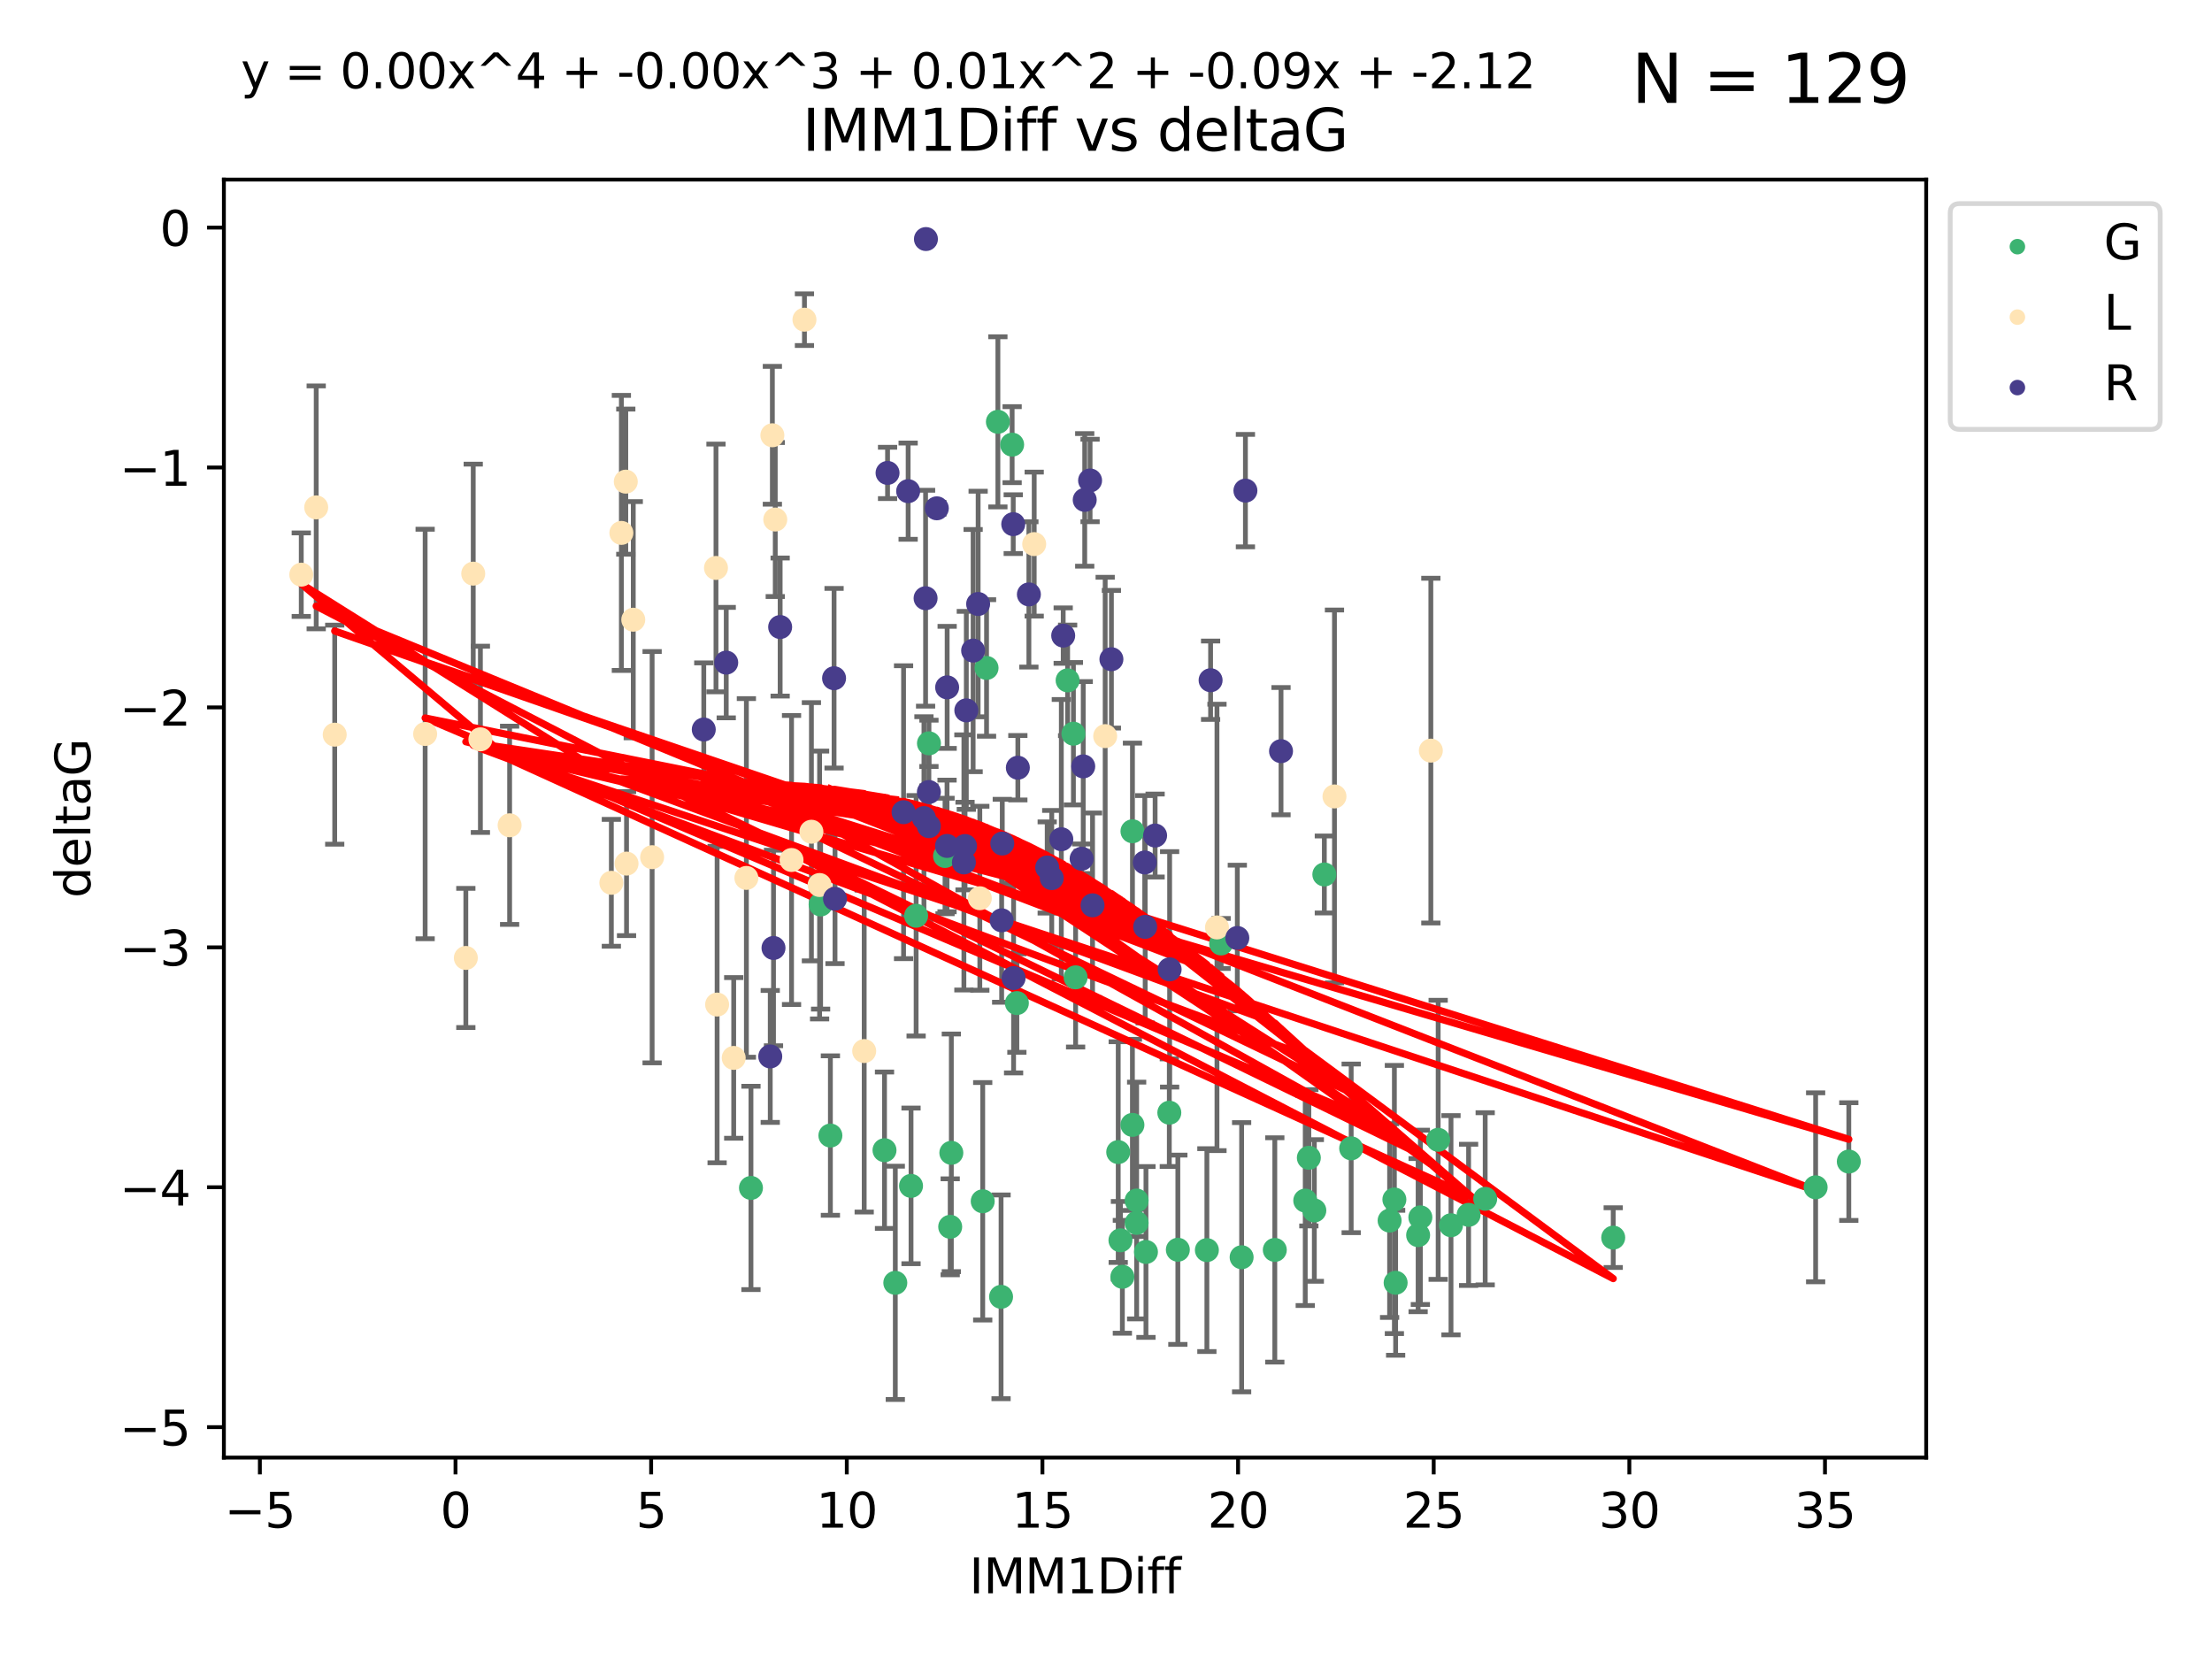 <?xml version="1.0" encoding="utf-8" standalone="no"?>
<!DOCTYPE svg PUBLIC "-//W3C//DTD SVG 1.1//EN"
  "http://www.w3.org/Graphics/SVG/1.1/DTD/svg11.dtd">
<svg xmlns:xlink="http://www.w3.org/1999/xlink" width="460.8pt" height="345.6pt" viewBox="0 0 460.8 345.6" xmlns="http://www.w3.org/2000/svg" version="1.1">
 <defs>
  <style type="text/css">*{stroke-linejoin: round; stroke-linecap: butt}</style>
 </defs>
 <g id="figure_1">
  <g id="patch_1">
   <path d="M 0 345.6 
L 460.8 345.6 
L 460.8 0 
L 0 0 
z
" style="fill: #ffffff"/>
  </g>
  <g id="axes_1">
   <g id="patch_2">
    <path d="M 46.64 303.64 
L 401.26 303.64 
L 401.26 37.411 
L 46.64 37.411 
z
" style="fill: #ffffff"/>
   </g>
   <g id="PathCollection_1">
    <defs>
     <path id="m15f9921224" d="M 0 1.118 
C 0.297 1.118 0.581 1 0.791 0.791 
C 1 0.581 1.118 0.297 1.118 0 
C 1.118 -0.297 1 -0.581 0.791 -0.791 
C 0.581 -1 0.297 -1.118 0 -1.118 
C -0.297 -1.118 -0.581 -1 -0.791 -0.791 
C -1 -0.581 -1.118 -0.297 -1.118 0 
C -1.118 0.297 -1 0.581 -0.791 0.791 
C -0.581 1 -0.297 1.118 0 1.118 
z
" style="stroke: #3cb371"/>
    </defs>
    <g clip-path="url(#p25aeea00e2)">
     <use xlink:href="#m15f9921224" x="186.508" y="267.238" style="fill: #3cb371; stroke: #3cb371"/>
     <use xlink:href="#m15f9921224" x="156.439" y="247.466" style="fill: #3cb371; stroke: #3cb371"/>
     <use xlink:href="#m15f9921224" x="295.887" y="253.593" style="fill: #3cb371; stroke: #3cb371"/>
     <use xlink:href="#m15f9921224" x="258.653" y="261.905" style="fill: #3cb371; stroke: #3cb371"/>
     <use xlink:href="#m15f9921224" x="197.944" y="255.566" style="fill: #3cb371; stroke: #3cb371"/>
     <use xlink:href="#m15f9921224" x="233.809" y="265.978" style="fill: #3cb371; stroke: #3cb371"/>
     <use xlink:href="#m15f9921224" x="309.393" y="249.735" style="fill: #3cb371; stroke: #3cb371"/>
     <use xlink:href="#m15f9921224" x="245.367" y="260.345" style="fill: #3cb371; stroke: #3cb371"/>
     <use xlink:href="#m15f9921224" x="299.596" y="237.445" style="fill: #3cb371; stroke: #3cb371"/>
     <use xlink:href="#m15f9921224" x="272.657" y="241.189" style="fill: #3cb371; stroke: #3cb371"/>
     <use xlink:href="#m15f9921224" x="290.475" y="249.877" style="fill: #3cb371; stroke: #3cb371"/>
     <use xlink:href="#m15f9921224" x="265.565" y="260.381" style="fill: #3cb371; stroke: #3cb371"/>
     <use xlink:href="#m15f9921224" x="305.937" y="253.078" style="fill: #3cb371; stroke: #3cb371"/>
     <use xlink:href="#m15f9921224" x="302.269" y="255.239" style="fill: #3cb371; stroke: #3cb371"/>
     <use xlink:href="#m15f9921224" x="295.422" y="257.304" style="fill: #3cb371; stroke: #3cb371"/>
     <use xlink:href="#m15f9921224" x="232.945" y="240.001" style="fill: #3cb371; stroke: #3cb371"/>
     <use xlink:href="#m15f9921224" x="251.415" y="260.42" style="fill: #3cb371; stroke: #3cb371"/>
     <use xlink:href="#m15f9921224" x="236.784" y="250.094" style="fill: #3cb371; stroke: #3cb371"/>
     <use xlink:href="#m15f9921224" x="233.409" y="258.373" style="fill: #3cb371; stroke: #3cb371"/>
     <use xlink:href="#m15f9921224" x="273.798" y="252.161" style="fill: #3cb371; stroke: #3cb371"/>
     <use xlink:href="#m15f9921224" x="238.724" y="260.808" style="fill: #3cb371; stroke: #3cb371"/>
     <use xlink:href="#m15f9921224" x="193.518" y="154.851" style="fill: #3cb371; stroke: #3cb371"/>
     <use xlink:href="#m15f9921224" x="207.88" y="87.874" style="fill: #3cb371; stroke: #3cb371"/>
     <use xlink:href="#m15f9921224" x="336.063" y="257.818" style="fill: #3cb371; stroke: #3cb371"/>
     <use xlink:href="#m15f9921224" x="271.907" y="250.105" style="fill: #3cb371; stroke: #3cb371"/>
     <use xlink:href="#m15f9921224" x="290.736" y="267.224" style="fill: #3cb371; stroke: #3cb371"/>
     <use xlink:href="#m15f9921224" x="184.259" y="239.611" style="fill: #3cb371; stroke: #3cb371"/>
     <use xlink:href="#m15f9921224" x="211.833" y="208.959" style="fill: #3cb371; stroke: #3cb371"/>
     <use xlink:href="#m15f9921224" x="236.784" y="254.751" style="fill: #3cb371; stroke: #3cb371"/>
     <use xlink:href="#m15f9921224" x="289.48" y="254.273" style="fill: #3cb371; stroke: #3cb371"/>
     <use xlink:href="#m15f9921224" x="208.54" y="270.152" style="fill: #3cb371; stroke: #3cb371"/>
     <use xlink:href="#m15f9921224" x="235.904" y="234.336" style="fill: #3cb371; stroke: #3cb371"/>
     <use xlink:href="#m15f9921224" x="385.141" y="241.975" style="fill: #3cb371; stroke: #3cb371"/>
     <use xlink:href="#m15f9921224" x="210.847" y="92.629" style="fill: #3cb371; stroke: #3cb371"/>
     <use xlink:href="#m15f9921224" x="378.229" y="247.335" style="fill: #3cb371; stroke: #3cb371"/>
     <use xlink:href="#m15f9921224" x="222.405" y="141.734" style="fill: #3cb371; stroke: #3cb371"/>
     <use xlink:href="#m15f9921224" x="189.785" y="247.042" style="fill: #3cb371; stroke: #3cb371"/>
     <use xlink:href="#m15f9921224" x="243.59" y="231.794" style="fill: #3cb371; stroke: #3cb371"/>
     <use xlink:href="#m15f9921224" x="196.868" y="178.317" style="fill: #3cb371; stroke: #3cb371"/>
     <use xlink:href="#m15f9921224" x="190.845" y="190.766" style="fill: #3cb371; stroke: #3cb371"/>
     <use xlink:href="#m15f9921224" x="223.612" y="152.841" style="fill: #3cb371; stroke: #3cb371"/>
     <use xlink:href="#m15f9921224" x="254.382" y="196.541" style="fill: #3cb371; stroke: #3cb371"/>
     <use xlink:href="#m15f9921224" x="224.068" y="203.599" style="fill: #3cb371; stroke: #3cb371"/>
     <use xlink:href="#m15f9921224" x="281.476" y="239.222" style="fill: #3cb371; stroke: #3cb371"/>
     <use xlink:href="#m15f9921224" x="170.948" y="188.418" style="fill: #3cb371; stroke: #3cb371"/>
     <use xlink:href="#m15f9921224" x="205.516" y="139.147" style="fill: #3cb371; stroke: #3cb371"/>
     <use xlink:href="#m15f9921224" x="198.18" y="240.154" style="fill: #3cb371; stroke: #3cb371"/>
     <use xlink:href="#m15f9921224" x="204.718" y="250.247" style="fill: #3cb371; stroke: #3cb371"/>
     <use xlink:href="#m15f9921224" x="235.912" y="173.169" style="fill: #3cb371; stroke: #3cb371"/>
     <use xlink:href="#m15f9921224" x="275.884" y="182.168" style="fill: #3cb371; stroke: #3cb371"/>
     <use xlink:href="#m15f9921224" x="172.986" y="236.555" style="fill: #3cb371; stroke: #3cb371"/>
    </g>
   </g>
   <g id="PathCollection_2">
    <defs>
     <path id="md8278a93c7" d="M 0 1.118 
C 0.297 1.118 0.581 1 0.791 0.791 
C 1 0.581 1.118 0.297 1.118 0 
C 1.118 -0.297 1 -0.581 0.791 -0.791 
C 0.581 -1 0.297 -1.118 0 -1.118 
C -0.297 -1.118 -0.581 -1 -0.791 -0.791 
C -1 -0.581 -1.118 -0.297 -1.118 0 
C -1.118 0.297 -1 0.581 -0.791 0.791 
C -0.581 1 -0.297 1.118 0 1.118 
z
" style="stroke: #ffe4b5"/>
    </defs>
    <g clip-path="url(#p25aeea00e2)">
     <use xlink:href="#md8278a93c7" x="97.042" y="199.556" style="fill: #ffe4b5; stroke: #ffe4b5"/>
     <use xlink:href="#md8278a93c7" x="127.356" y="183.904" style="fill: #ffe4b5; stroke: #ffe4b5"/>
     <use xlink:href="#md8278a93c7" x="62.759" y="119.712" style="fill: #ffe4b5; stroke: #ffe4b5"/>
     <use xlink:href="#md8278a93c7" x="106.163" y="171.924" style="fill: #ffe4b5; stroke: #ffe4b5"/>
     <use xlink:href="#md8278a93c7" x="135.849" y="178.567" style="fill: #ffe4b5; stroke: #ffe4b5"/>
     <use xlink:href="#md8278a93c7" x="69.728" y="153.044" style="fill: #ffe4b5; stroke: #ffe4b5"/>
     <use xlink:href="#md8278a93c7" x="100.075" y="154.017" style="fill: #ffe4b5; stroke: #ffe4b5"/>
     <use xlink:href="#md8278a93c7" x="130.364" y="100.336" style="fill: #ffe4b5; stroke: #ffe4b5"/>
     <use xlink:href="#md8278a93c7" x="155.485" y="182.886" style="fill: #ffe4b5; stroke: #ffe4b5"/>
     <use xlink:href="#md8278a93c7" x="65.873" y="105.698" style="fill: #ffe4b5; stroke: #ffe4b5"/>
     <use xlink:href="#md8278a93c7" x="129.443" y="111.015" style="fill: #ffe4b5; stroke: #ffe4b5"/>
     <use xlink:href="#md8278a93c7" x="131.921" y="129.096" style="fill: #ffe4b5; stroke: #ffe4b5"/>
     <use xlink:href="#md8278a93c7" x="88.565" y="152.902" style="fill: #ffe4b5; stroke: #ffe4b5"/>
     <use xlink:href="#md8278a93c7" x="130.519" y="179.905" style="fill: #ffe4b5; stroke: #ffe4b5"/>
     <use xlink:href="#md8278a93c7" x="149.152" y="118.313" style="fill: #ffe4b5; stroke: #ffe4b5"/>
     <use xlink:href="#md8278a93c7" x="204.114" y="187.117" style="fill: #ffe4b5; stroke: #ffe4b5"/>
     <use xlink:href="#md8278a93c7" x="98.583" y="119.499" style="fill: #ffe4b5; stroke: #ffe4b5"/>
     <use xlink:href="#md8278a93c7" x="161.501" y="108.228" style="fill: #ffe4b5; stroke: #ffe4b5"/>
     <use xlink:href="#md8278a93c7" x="170.736" y="184.364" style="fill: #ffe4b5; stroke: #ffe4b5"/>
     <use xlink:href="#md8278a93c7" x="253.518" y="193.199" style="fill: #ffe4b5; stroke: #ffe4b5"/>
     <use xlink:href="#md8278a93c7" x="149.388" y="209.267" style="fill: #ffe4b5; stroke: #ffe4b5"/>
     <use xlink:href="#md8278a93c7" x="180.028" y="218.953" style="fill: #ffe4b5; stroke: #ffe4b5"/>
     <use xlink:href="#md8278a93c7" x="167.581" y="66.595" style="fill: #ffe4b5; stroke: #ffe4b5"/>
     <use xlink:href="#md8278a93c7" x="152.844" y="220.381" style="fill: #ffe4b5; stroke: #ffe4b5"/>
     <use xlink:href="#md8278a93c7" x="215.444" y="113.347" style="fill: #ffe4b5; stroke: #ffe4b5"/>
     <use xlink:href="#md8278a93c7" x="160.898" y="90.675" style="fill: #ffe4b5; stroke: #ffe4b5"/>
     <use xlink:href="#md8278a93c7" x="164.892" y="179.152" style="fill: #ffe4b5; stroke: #ffe4b5"/>
     <use xlink:href="#md8278a93c7" x="230.23" y="153.349" style="fill: #ffe4b5; stroke: #ffe4b5"/>
     <use xlink:href="#md8278a93c7" x="169.032" y="173.265" style="fill: #ffe4b5; stroke: #ffe4b5"/>
     <use xlink:href="#md8278a93c7" x="277.995" y="165.912" style="fill: #ffe4b5; stroke: #ffe4b5"/>
     <use xlink:href="#md8278a93c7" x="298.071" y="156.368" style="fill: #ffe4b5; stroke: #ffe4b5"/>
    </g>
   </g>
   <g id="PathCollection_3">
    <defs>
     <path id="md0409dac61" d="M 0 1.118 
C 0.297 1.118 0.581 1 0.791 0.791 
C 1 0.581 1.118 0.297 1.118 0 
C 1.118 -0.297 1 -0.581 0.791 -0.791 
C 0.581 -1 0.297 -1.118 0 -1.118 
C -0.297 -1.118 -0.581 -1 -0.791 -0.791 
C -1 -0.581 -1.118 -0.297 -1.118 0 
C -1.118 0.297 -1 0.581 -0.791 0.791 
C -0.581 1 -0.297 1.118 0 1.118 
z
" style="stroke: #483d8b"/>
    </defs>
    <g clip-path="url(#p25aeea00e2)">
     <use xlink:href="#md0409dac61" x="197.284" y="176.224" style="fill: #483d8b; stroke: #483d8b"/>
     <use xlink:href="#md0409dac61" x="240.631" y="174.058" style="fill: #483d8b; stroke: #483d8b"/>
     <use xlink:href="#md0409dac61" x="151.288" y="138.033" style="fill: #483d8b; stroke: #483d8b"/>
     <use xlink:href="#md0409dac61" x="252.189" y="141.704" style="fill: #483d8b; stroke: #483d8b"/>
     <use xlink:href="#md0409dac61" x="266.861" y="156.481" style="fill: #483d8b; stroke: #483d8b"/>
     <use xlink:href="#md0409dac61" x="212.037" y="159.931" style="fill: #483d8b; stroke: #483d8b"/>
     <use xlink:href="#md0409dac61" x="192.475" y="170.423" style="fill: #483d8b; stroke: #483d8b"/>
     <use xlink:href="#md0409dac61" x="238.561" y="193.083" style="fill: #483d8b; stroke: #483d8b"/>
     <use xlink:href="#md0409dac61" x="197.308" y="143.193" style="fill: #483d8b; stroke: #483d8b"/>
     <use xlink:href="#md0409dac61" x="173.947" y="187.239" style="fill: #483d8b; stroke: #483d8b"/>
     <use xlink:href="#md0409dac61" x="184.894" y="98.518" style="fill: #483d8b; stroke: #483d8b"/>
     <use xlink:href="#md0409dac61" x="146.609" y="151.97" style="fill: #483d8b; stroke: #483d8b"/>
     <use xlink:href="#md0409dac61" x="193.502" y="172.105" style="fill: #483d8b; stroke: #483d8b"/>
     <use xlink:href="#md0409dac61" x="188.228" y="169.196" style="fill: #483d8b; stroke: #483d8b"/>
     <use xlink:href="#md0409dac61" x="203.764" y="125.823" style="fill: #483d8b; stroke: #483d8b"/>
     <use xlink:href="#md0409dac61" x="173.752" y="141.288" style="fill: #483d8b; stroke: #483d8b"/>
     <use xlink:href="#md0409dac61" x="202.721" y="135.531" style="fill: #483d8b; stroke: #483d8b"/>
     <use xlink:href="#md0409dac61" x="221.484" y="132.407" style="fill: #483d8b; stroke: #483d8b"/>
     <use xlink:href="#md0409dac61" x="162.52" y="130.624" style="fill: #483d8b; stroke: #483d8b"/>
     <use xlink:href="#md0409dac61" x="227.598" y="188.594" style="fill: #483d8b; stroke: #483d8b"/>
     <use xlink:href="#md0409dac61" x="160.457" y="220.076" style="fill: #483d8b; stroke: #483d8b"/>
     <use xlink:href="#md0409dac61" x="161.134" y="197.479" style="fill: #483d8b; stroke: #483d8b"/>
     <use xlink:href="#md0409dac61" x="189.182" y="102.32" style="fill: #483d8b; stroke: #483d8b"/>
     <use xlink:href="#md0409dac61" x="201.302" y="147.982" style="fill: #483d8b; stroke: #483d8b"/>
     <use xlink:href="#md0409dac61" x="225.323" y="178.89" style="fill: #483d8b; stroke: #483d8b"/>
     <use xlink:href="#md0409dac61" x="192.89" y="49.798" style="fill: #483d8b; stroke: #483d8b"/>
     <use xlink:href="#md0409dac61" x="218.151" y="180.711" style="fill: #483d8b; stroke: #483d8b"/>
     <use xlink:href="#md0409dac61" x="214.336" y="123.826" style="fill: #483d8b; stroke: #483d8b"/>
     <use xlink:href="#md0409dac61" x="208.663" y="191.72" style="fill: #483d8b; stroke: #483d8b"/>
     <use xlink:href="#md0409dac61" x="193.502" y="164.991" style="fill: #483d8b; stroke: #483d8b"/>
     <use xlink:href="#md0409dac61" x="211.075" y="109.192" style="fill: #483d8b; stroke: #483d8b"/>
     <use xlink:href="#md0409dac61" x="195.156" y="105.89" style="fill: #483d8b; stroke: #483d8b"/>
     <use xlink:href="#md0409dac61" x="200.797" y="179.662" style="fill: #483d8b; stroke: #483d8b"/>
     <use xlink:href="#md0409dac61" x="227.084" y="100.09" style="fill: #483d8b; stroke: #483d8b"/>
     <use xlink:href="#md0409dac61" x="225.967" y="104.134" style="fill: #483d8b; stroke: #483d8b"/>
     <use xlink:href="#md0409dac61" x="225.658" y="159.654" style="fill: #483d8b; stroke: #483d8b"/>
     <use xlink:href="#md0409dac61" x="208.793" y="175.724" style="fill: #483d8b; stroke: #483d8b"/>
     <use xlink:href="#md0409dac61" x="201.033" y="176.245" style="fill: #483d8b; stroke: #483d8b"/>
     <use xlink:href="#md0409dac61" x="211.149" y="203.749" style="fill: #483d8b; stroke: #483d8b"/>
     <use xlink:href="#md0409dac61" x="221.093" y="174.829" style="fill: #483d8b; stroke: #483d8b"/>
     <use xlink:href="#md0409dac61" x="259.444" y="102.204" style="fill: #483d8b; stroke: #483d8b"/>
     <use xlink:href="#md0409dac61" x="219.096" y="182.931" style="fill: #483d8b; stroke: #483d8b"/>
     <use xlink:href="#md0409dac61" x="192.817" y="124.62" style="fill: #483d8b; stroke: #483d8b"/>
     <use xlink:href="#md0409dac61" x="257.756" y="195.399" style="fill: #483d8b; stroke: #483d8b"/>
     <use xlink:href="#md0409dac61" x="238.479" y="179.667" style="fill: #483d8b; stroke: #483d8b"/>
     <use xlink:href="#md0409dac61" x="231.526" y="137.325" style="fill: #483d8b; stroke: #483d8b"/>
     <use xlink:href="#md0409dac61" x="243.655" y="201.933" style="fill: #483d8b; stroke: #483d8b"/>
    </g>
   </g>
   <g id="matplotlib.axis_1">
    <g id="xtick_1">
     <g id="line2d_1">
      <defs>
       <path id="m155d33a1ed" d="M 0 0 
L 0 3.5 
" style="stroke: #000000; stroke-width: 0.8"/>
      </defs>
      <g>
       <use xlink:href="#m155d33a1ed" x="54.135" y="303.64" style="stroke: #000000; stroke-width: 0.8"/>
      </g>
     </g>
     <g id="text_1">
      <!-- −5 -->
      <g transform="translate(46.764 318.238)scale(0.1 -0.1)">
       <defs>
        <path id="DejaVuSans-2212" d="M 678 2272 
L 4684 2272 
L 4684 1741 
L 678 1741 
L 678 2272 
z
" transform="scale(0.016)"/>
        <path id="DejaVuSans-35" d="M 691 4666 
L 3169 4666 
L 3169 4134 
L 1269 4134 
L 1269 2991 
Q 1406 3038 1543 3061 
Q 1681 3084 1819 3084 
Q 2600 3084 3056 2656 
Q 3513 2228 3513 1497 
Q 3513 744 3044 326 
Q 2575 -91 1722 -91 
Q 1428 -91 1123 -41 
Q 819 9 494 109 
L 494 744 
Q 775 591 1075 516 
Q 1375 441 1709 441 
Q 2250 441 2565 725 
Q 2881 1009 2881 1497 
Q 2881 1984 2565 2268 
Q 2250 2553 1709 2553 
Q 1456 2553 1204 2497 
Q 953 2441 691 2322 
L 691 4666 
z
" transform="scale(0.016)"/>
       </defs>
       <use xlink:href="#DejaVuSans-2212"/>
       <use xlink:href="#DejaVuSans-35" x="83.789"/>
      </g>
     </g>
    </g>
    <g id="xtick_2">
     <g id="line2d_2">
      <g>
       <use xlink:href="#m155d33a1ed" x="94.89" y="303.64" style="stroke: #000000; stroke-width: 0.8"/>
      </g>
     </g>
     <g id="text_2">
      <!-- 0 -->
      <g transform="translate(91.709 318.238)scale(0.1 -0.1)">
       <defs>
        <path id="DejaVuSans-30" d="M 2034 4250 
Q 1547 4250 1301 3770 
Q 1056 3291 1056 2328 
Q 1056 1369 1301 889 
Q 1547 409 2034 409 
Q 2525 409 2770 889 
Q 3016 1369 3016 2328 
Q 3016 3291 2770 3770 
Q 2525 4250 2034 4250 
z
M 2034 4750 
Q 2819 4750 3233 4129 
Q 3647 3509 3647 2328 
Q 3647 1150 3233 529 
Q 2819 -91 2034 -91 
Q 1250 -91 836 529 
Q 422 1150 422 2328 
Q 422 3509 836 4129 
Q 1250 4750 2034 4750 
z
" transform="scale(0.016)"/>
       </defs>
       <use xlink:href="#DejaVuSans-30"/>
      </g>
     </g>
    </g>
    <g id="xtick_3">
     <g id="line2d_3">
      <g>
       <use xlink:href="#m155d33a1ed" x="135.646" y="303.64" style="stroke: #000000; stroke-width: 0.8"/>
      </g>
     </g>
     <g id="text_3">
      <!-- 5 -->
      <g transform="translate(132.464 318.238)scale(0.1 -0.1)">
       <use xlink:href="#DejaVuSans-35"/>
      </g>
     </g>
    </g>
    <g id="xtick_4">
     <g id="line2d_4">
      <g>
       <use xlink:href="#m155d33a1ed" x="176.401" y="303.64" style="stroke: #000000; stroke-width: 0.8"/>
      </g>
     </g>
     <g id="text_4">
      <!-- 10 -->
      <g transform="translate(170.038 318.238)scale(0.1 -0.1)">
       <defs>
        <path id="DejaVuSans-31" d="M 794 531 
L 1825 531 
L 1825 4091 
L 703 3866 
L 703 4441 
L 1819 4666 
L 2450 4666 
L 2450 531 
L 3481 531 
L 3481 0 
L 794 0 
L 794 531 
z
" transform="scale(0.016)"/>
       </defs>
       <use xlink:href="#DejaVuSans-31"/>
       <use xlink:href="#DejaVuSans-30" x="63.623"/>
      </g>
     </g>
    </g>
    <g id="xtick_5">
     <g id="line2d_5">
      <g>
       <use xlink:href="#m155d33a1ed" x="217.156" y="303.64" style="stroke: #000000; stroke-width: 0.8"/>
      </g>
     </g>
     <g id="text_5">
      <!-- 15 -->
      <g transform="translate(210.794 318.238)scale(0.1 -0.1)">
       <use xlink:href="#DejaVuSans-31"/>
       <use xlink:href="#DejaVuSans-35" x="63.623"/>
      </g>
     </g>
    </g>
    <g id="xtick_6">
     <g id="line2d_6">
      <g>
       <use xlink:href="#m155d33a1ed" x="257.911" y="303.64" style="stroke: #000000; stroke-width: 0.8"/>
      </g>
     </g>
     <g id="text_6">
      <!-- 20 -->
      <g transform="translate(251.549 318.238)scale(0.1 -0.1)">
       <defs>
        <path id="DejaVuSans-32" d="M 1228 531 
L 3431 531 
L 3431 0 
L 469 0 
L 469 531 
Q 828 903 1448 1529 
Q 2069 2156 2228 2338 
Q 2531 2678 2651 2914 
Q 2772 3150 2772 3378 
Q 2772 3750 2511 3984 
Q 2250 4219 1831 4219 
Q 1534 4219 1204 4116 
Q 875 4013 500 3803 
L 500 4441 
Q 881 4594 1212 4672 
Q 1544 4750 1819 4750 
Q 2544 4750 2975 4387 
Q 3406 4025 3406 3419 
Q 3406 3131 3298 2873 
Q 3191 2616 2906 2266 
Q 2828 2175 2409 1742 
Q 1991 1309 1228 531 
z
" transform="scale(0.016)"/>
       </defs>
       <use xlink:href="#DejaVuSans-32"/>
       <use xlink:href="#DejaVuSans-30" x="63.623"/>
      </g>
     </g>
    </g>
    <g id="xtick_7">
     <g id="line2d_7">
      <g>
       <use xlink:href="#m155d33a1ed" x="298.667" y="303.64" style="stroke: #000000; stroke-width: 0.8"/>
      </g>
     </g>
     <g id="text_7">
      <!-- 25 -->
      <g transform="translate(292.304 318.238)scale(0.1 -0.1)">
       <use xlink:href="#DejaVuSans-32"/>
       <use xlink:href="#DejaVuSans-35" x="63.623"/>
      </g>
     </g>
    </g>
    <g id="xtick_8">
     <g id="line2d_8">
      <g>
       <use xlink:href="#m155d33a1ed" x="339.422" y="303.64" style="stroke: #000000; stroke-width: 0.8"/>
      </g>
     </g>
     <g id="text_8">
      <!-- 30 -->
      <g transform="translate(333.059 318.238)scale(0.1 -0.1)">
       <defs>
        <path id="DejaVuSans-33" d="M 2597 2516 
Q 3050 2419 3304 2112 
Q 3559 1806 3559 1356 
Q 3559 666 3084 287 
Q 2609 -91 1734 -91 
Q 1441 -91 1130 -33 
Q 819 25 488 141 
L 488 750 
Q 750 597 1062 519 
Q 1375 441 1716 441 
Q 2309 441 2620 675 
Q 2931 909 2931 1356 
Q 2931 1769 2642 2001 
Q 2353 2234 1838 2234 
L 1294 2234 
L 1294 2753 
L 1863 2753 
Q 2328 2753 2575 2939 
Q 2822 3125 2822 3475 
Q 2822 3834 2567 4026 
Q 2313 4219 1838 4219 
Q 1578 4219 1281 4162 
Q 984 4106 628 3988 
L 628 4550 
Q 988 4650 1302 4700 
Q 1616 4750 1894 4750 
Q 2613 4750 3031 4423 
Q 3450 4097 3450 3541 
Q 3450 3153 3228 2886 
Q 3006 2619 2597 2516 
z
" transform="scale(0.016)"/>
       </defs>
       <use xlink:href="#DejaVuSans-33"/>
       <use xlink:href="#DejaVuSans-30" x="63.623"/>
      </g>
     </g>
    </g>
    <g id="xtick_9">
     <g id="line2d_9">
      <g>
       <use xlink:href="#m155d33a1ed" x="380.177" y="303.64" style="stroke: #000000; stroke-width: 0.8"/>
      </g>
     </g>
     <g id="text_9">
      <!-- 35 -->
      <g transform="translate(373.814 318.238)scale(0.1 -0.1)">
       <use xlink:href="#DejaVuSans-33"/>
       <use xlink:href="#DejaVuSans-35" x="63.623"/>
      </g>
     </g>
    </g>
    <g id="text_10">
     <!-- IMM1Diff -->
     <g transform="translate(201.906 331.917)scale(0.1 -0.1)">
      <defs>
       <path id="DejaVuSans-49" d="M 628 4666 
L 1259 4666 
L 1259 0 
L 628 0 
L 628 4666 
z
" transform="scale(0.016)"/>
       <path id="DejaVuSans-4d" d="M 628 4666 
L 1569 4666 
L 2759 1491 
L 3956 4666 
L 4897 4666 
L 4897 0 
L 4281 0 
L 4281 4097 
L 3078 897 
L 2444 897 
L 1241 4097 
L 1241 0 
L 628 0 
L 628 4666 
z
" transform="scale(0.016)"/>
       <path id="DejaVuSans-44" d="M 1259 4147 
L 1259 519 
L 2022 519 
Q 2988 519 3436 956 
Q 3884 1394 3884 2338 
Q 3884 3275 3436 3711 
Q 2988 4147 2022 4147 
L 1259 4147 
z
M 628 4666 
L 1925 4666 
Q 3281 4666 3915 4102 
Q 4550 3538 4550 2338 
Q 4550 1131 3912 565 
Q 3275 0 1925 0 
L 628 0 
L 628 4666 
z
" transform="scale(0.016)"/>
       <path id="DejaVuSans-69" d="M 603 3500 
L 1178 3500 
L 1178 0 
L 603 0 
L 603 3500 
z
M 603 4863 
L 1178 4863 
L 1178 4134 
L 603 4134 
L 603 4863 
z
" transform="scale(0.016)"/>
       <path id="DejaVuSans-66" d="M 2375 4863 
L 2375 4384 
L 1825 4384 
Q 1516 4384 1395 4259 
Q 1275 4134 1275 3809 
L 1275 3500 
L 2222 3500 
L 2222 3053 
L 1275 3053 
L 1275 0 
L 697 0 
L 697 3053 
L 147 3053 
L 147 3500 
L 697 3500 
L 697 3744 
Q 697 4328 969 4595 
Q 1241 4863 1831 4863 
L 2375 4863 
z
" transform="scale(0.016)"/>
      </defs>
      <use xlink:href="#DejaVuSans-49"/>
      <use xlink:href="#DejaVuSans-4d" x="29.492"/>
      <use xlink:href="#DejaVuSans-4d" x="115.771"/>
      <use xlink:href="#DejaVuSans-31" x="202.051"/>
      <use xlink:href="#DejaVuSans-44" x="265.674"/>
      <use xlink:href="#DejaVuSans-69" x="342.676"/>
      <use xlink:href="#DejaVuSans-66" x="370.459"/>
      <use xlink:href="#DejaVuSans-66" x="405.664"/>
     </g>
    </g>
   </g>
   <g id="matplotlib.axis_2">
    <g id="ytick_1">
     <g id="line2d_10">
      <defs>
       <path id="mbf8f80a0be" d="M 0 0 
L -3.5 0 
" style="stroke: #000000; stroke-width: 0.8"/>
      </defs>
      <g>
       <use xlink:href="#mbf8f80a0be" x="46.64" y="297.306" style="stroke: #000000; stroke-width: 0.8"/>
      </g>
     </g>
     <g id="text_11">
      <!-- −5 -->
      <g transform="translate(24.898 301.106)scale(0.1 -0.1)">
       <use xlink:href="#DejaVuSans-2212"/>
       <use xlink:href="#DejaVuSans-35" x="83.789"/>
      </g>
     </g>
    </g>
    <g id="ytick_2">
     <g id="line2d_11">
      <g>
       <use xlink:href="#mbf8f80a0be" x="46.64" y="247.327" style="stroke: #000000; stroke-width: 0.8"/>
      </g>
     </g>
     <g id="text_12">
      <!-- −4 -->
      <g transform="translate(24.898 251.126)scale(0.1 -0.1)">
       <defs>
        <path id="DejaVuSans-34" d="M 2419 4116 
L 825 1625 
L 2419 1625 
L 2419 4116 
z
M 2253 4666 
L 3047 4666 
L 3047 1625 
L 3713 1625 
L 3713 1100 
L 3047 1100 
L 3047 0 
L 2419 0 
L 2419 1100 
L 313 1100 
L 313 1709 
L 2253 4666 
z
" transform="scale(0.016)"/>
       </defs>
       <use xlink:href="#DejaVuSans-2212"/>
       <use xlink:href="#DejaVuSans-34" x="83.789"/>
      </g>
     </g>
    </g>
    <g id="ytick_3">
     <g id="line2d_12">
      <g>
       <use xlink:href="#mbf8f80a0be" x="46.64" y="197.347" style="stroke: #000000; stroke-width: 0.8"/>
      </g>
     </g>
     <g id="text_13">
      <!-- −3 -->
      <g transform="translate(24.898 201.147)scale(0.1 -0.1)">
       <use xlink:href="#DejaVuSans-2212"/>
       <use xlink:href="#DejaVuSans-33" x="83.789"/>
      </g>
     </g>
    </g>
    <g id="ytick_4">
     <g id="line2d_13">
      <g>
       <use xlink:href="#mbf8f80a0be" x="46.64" y="147.368" style="stroke: #000000; stroke-width: 0.8"/>
      </g>
     </g>
     <g id="text_14">
      <!-- −2 -->
      <g transform="translate(24.898 151.167)scale(0.1 -0.1)">
       <use xlink:href="#DejaVuSans-2212"/>
       <use xlink:href="#DejaVuSans-32" x="83.789"/>
      </g>
     </g>
    </g>
    <g id="ytick_5">
     <g id="line2d_14">
      <g>
       <use xlink:href="#mbf8f80a0be" x="46.64" y="97.389" style="stroke: #000000; stroke-width: 0.8"/>
      </g>
     </g>
     <g id="text_15">
      <!-- −1 -->
      <g transform="translate(24.898 101.188)scale(0.1 -0.1)">
       <use xlink:href="#DejaVuSans-2212"/>
       <use xlink:href="#DejaVuSans-31" x="83.789"/>
      </g>
     </g>
    </g>
    <g id="ytick_6">
     <g id="line2d_15">
      <g>
       <use xlink:href="#mbf8f80a0be" x="46.64" y="47.409" style="stroke: #000000; stroke-width: 0.8"/>
      </g>
     </g>
     <g id="text_16">
      <!-- 0 -->
      <g transform="translate(33.278 51.208)scale(0.1 -0.1)">
       <use xlink:href="#DejaVuSans-30"/>
      </g>
     </g>
    </g>
    <g id="text_17">
     <!-- deltaG -->
     <g transform="translate(18.818 187.064)rotate(-90)scale(0.1 -0.1)">
      <defs>
       <path id="DejaVuSans-64" d="M 2906 2969 
L 2906 4863 
L 3481 4863 
L 3481 0 
L 2906 0 
L 2906 525 
Q 2725 213 2448 61 
Q 2172 -91 1784 -91 
Q 1150 -91 751 415 
Q 353 922 353 1747 
Q 353 2572 751 3078 
Q 1150 3584 1784 3584 
Q 2172 3584 2448 3432 
Q 2725 3281 2906 2969 
z
M 947 1747 
Q 947 1113 1208 752 
Q 1469 391 1925 391 
Q 2381 391 2643 752 
Q 2906 1113 2906 1747 
Q 2906 2381 2643 2742 
Q 2381 3103 1925 3103 
Q 1469 3103 1208 2742 
Q 947 2381 947 1747 
z
" transform="scale(0.016)"/>
       <path id="DejaVuSans-65" d="M 3597 1894 
L 3597 1613 
L 953 1613 
Q 991 1019 1311 708 
Q 1631 397 2203 397 
Q 2534 397 2845 478 
Q 3156 559 3463 722 
L 3463 178 
Q 3153 47 2828 -22 
Q 2503 -91 2169 -91 
Q 1331 -91 842 396 
Q 353 884 353 1716 
Q 353 2575 817 3079 
Q 1281 3584 2069 3584 
Q 2775 3584 3186 3129 
Q 3597 2675 3597 1894 
z
M 3022 2063 
Q 3016 2534 2758 2815 
Q 2500 3097 2075 3097 
Q 1594 3097 1305 2825 
Q 1016 2553 972 2059 
L 3022 2063 
z
" transform="scale(0.016)"/>
       <path id="DejaVuSans-6c" d="M 603 4863 
L 1178 4863 
L 1178 0 
L 603 0 
L 603 4863 
z
" transform="scale(0.016)"/>
       <path id="DejaVuSans-74" d="M 1172 4494 
L 1172 3500 
L 2356 3500 
L 2356 3053 
L 1172 3053 
L 1172 1153 
Q 1172 725 1289 603 
Q 1406 481 1766 481 
L 2356 481 
L 2356 0 
L 1766 0 
Q 1100 0 847 248 
Q 594 497 594 1153 
L 594 3053 
L 172 3053 
L 172 3500 
L 594 3500 
L 594 4494 
L 1172 4494 
z
" transform="scale(0.016)"/>
       <path id="DejaVuSans-61" d="M 2194 1759 
Q 1497 1759 1228 1600 
Q 959 1441 959 1056 
Q 959 750 1161 570 
Q 1363 391 1709 391 
Q 2188 391 2477 730 
Q 2766 1069 2766 1631 
L 2766 1759 
L 2194 1759 
z
M 3341 1997 
L 3341 0 
L 2766 0 
L 2766 531 
Q 2569 213 2275 61 
Q 1981 -91 1556 -91 
Q 1019 -91 701 211 
Q 384 513 384 1019 
Q 384 1609 779 1909 
Q 1175 2209 1959 2209 
L 2766 2209 
L 2766 2266 
Q 2766 2663 2505 2880 
Q 2244 3097 1772 3097 
Q 1472 3097 1187 3025 
Q 903 2953 641 2809 
L 641 3341 
Q 956 3463 1253 3523 
Q 1550 3584 1831 3584 
Q 2591 3584 2966 3190 
Q 3341 2797 3341 1997 
z
" transform="scale(0.016)"/>
       <path id="DejaVuSans-47" d="M 3809 666 
L 3809 1919 
L 2778 1919 
L 2778 2438 
L 4434 2438 
L 4434 434 
Q 4069 175 3628 42 
Q 3188 -91 2688 -91 
Q 1594 -91 976 548 
Q 359 1188 359 2328 
Q 359 3472 976 4111 
Q 1594 4750 2688 4750 
Q 3144 4750 3555 4637 
Q 3966 4525 4313 4306 
L 4313 3634 
Q 3963 3931 3569 4081 
Q 3175 4231 2741 4231 
Q 1884 4231 1454 3753 
Q 1025 3275 1025 2328 
Q 1025 1384 1454 906 
Q 1884 428 2741 428 
Q 3075 428 3337 486 
Q 3600 544 3809 666 
z
" transform="scale(0.016)"/>
      </defs>
      <use xlink:href="#DejaVuSans-64"/>
      <use xlink:href="#DejaVuSans-65" x="63.477"/>
      <use xlink:href="#DejaVuSans-6c" x="125"/>
      <use xlink:href="#DejaVuSans-74" x="152.783"/>
      <use xlink:href="#DejaVuSans-61" x="191.992"/>
      <use xlink:href="#DejaVuSans-47" x="253.271"/>
     </g>
    </g>
   </g>
   <g id="LineCollection_1">
    <path d="M 186.508 291.539 
L 186.508 242.937 
" clip-path="url(#p25aeea00e2)" style="fill: none; stroke: #696969"/>
    <path d="M 156.439 268.644 
L 156.439 226.288 
" clip-path="url(#p25aeea00e2)" style="fill: none; stroke: #696969"/>
    <path d="M 295.887 271.746 
L 295.887 235.44 
" clip-path="url(#p25aeea00e2)" style="fill: none; stroke: #696969"/>
    <path d="M 258.653 289.949 
L 258.653 233.861 
" clip-path="url(#p25aeea00e2)" style="fill: none; stroke: #696969"/>
    <path d="M 197.944 265.565 
L 197.944 245.566 
" clip-path="url(#p25aeea00e2)" style="fill: none; stroke: #696969"/>
    <path d="M 233.809 277.734 
L 233.809 254.222 
" clip-path="url(#p25aeea00e2)" style="fill: none; stroke: #696969"/>
    <path d="M 309.393 267.667 
L 309.393 231.802 
" clip-path="url(#p25aeea00e2)" style="fill: none; stroke: #696969"/>
    <path d="M 245.367 280.063 
L 245.367 240.627 
" clip-path="url(#p25aeea00e2)" style="fill: none; stroke: #696969"/>
    <path d="M 299.596 266.516 
L 299.596 208.375 
" clip-path="url(#p25aeea00e2)" style="fill: none; stroke: #696969"/>
    <path d="M 272.657 255.385 
L 272.657 226.994 
" clip-path="url(#p25aeea00e2)" style="fill: none; stroke: #696969"/>
    <path d="M 290.475 277.808 
L 290.475 221.945 
" clip-path="url(#p25aeea00e2)" style="fill: none; stroke: #696969"/>
    <path d="M 265.565 283.745 
L 265.565 237.018 
" clip-path="url(#p25aeea00e2)" style="fill: none; stroke: #696969"/>
    <path d="M 305.937 267.785 
L 305.937 238.371 
" clip-path="url(#p25aeea00e2)" style="fill: none; stroke: #696969"/>
    <path d="M 302.269 278.075 
L 302.269 232.402 
" clip-path="url(#p25aeea00e2)" style="fill: none; stroke: #696969"/>
    <path d="M 295.422 273.25 
L 295.422 241.358 
" clip-path="url(#p25aeea00e2)" style="fill: none; stroke: #696969"/>
    <path d="M 232.945 262.988 
L 232.945 217.014 
" clip-path="url(#p25aeea00e2)" style="fill: none; stroke: #696969"/>
    <path d="M 251.415 281.55 
L 251.415 239.289 
" clip-path="url(#p25aeea00e2)" style="fill: none; stroke: #696969"/>
    <path d="M 236.784 274.757 
L 236.784 225.431 
" clip-path="url(#p25aeea00e2)" style="fill: none; stroke: #696969"/>
    <path d="M 233.409 266.455 
L 233.409 250.291 
" clip-path="url(#p25aeea00e2)" style="fill: none; stroke: #696969"/>
    <path d="M 273.798 266.912 
L 273.798 237.41 
" clip-path="url(#p25aeea00e2)" style="fill: none; stroke: #696969"/>
    <path d="M 238.724 278.598 
L 238.724 243.017 
" clip-path="url(#p25aeea00e2)" style="fill: none; stroke: #696969"/>
    <path d="M 193.518 159.671 
L 193.518 150.032 
" clip-path="url(#p25aeea00e2)" style="fill: none; stroke: #696969"/>
    <path d="M 207.88 105.593 
L 207.88 70.156 
" clip-path="url(#p25aeea00e2)" style="fill: none; stroke: #696969"/>
    <path d="M 336.063 264.041 
L 336.063 251.595 
" clip-path="url(#p25aeea00e2)" style="fill: none; stroke: #696969"/>
    <path d="M 271.907 271.967 
L 271.907 228.243 
" clip-path="url(#p25aeea00e2)" style="fill: none; stroke: #696969"/>
    <path d="M 290.736 282.322 
L 290.736 252.125 
" clip-path="url(#p25aeea00e2)" style="fill: none; stroke: #696969"/>
    <path d="M 184.259 255.901 
L 184.259 223.32 
" clip-path="url(#p25aeea00e2)" style="fill: none; stroke: #696969"/>
    <path d="M 211.833 219.211 
L 211.833 198.707 
" clip-path="url(#p25aeea00e2)" style="fill: none; stroke: #696969"/>
    <path d="M 236.784 257.581 
L 236.784 251.92 
" clip-path="url(#p25aeea00e2)" style="fill: none; stroke: #696969"/>
    <path d="M 289.48 274.45 
L 289.48 234.096 
" clip-path="url(#p25aeea00e2)" style="fill: none; stroke: #696969"/>
    <path d="M 208.54 291.373 
L 208.54 248.931 
" clip-path="url(#p25aeea00e2)" style="fill: none; stroke: #696969"/>
    <path d="M 235.904 252.16 
L 235.904 216.512 
" clip-path="url(#p25aeea00e2)" style="fill: none; stroke: #696969"/>
    <path d="M 385.141 254.232 
L 385.141 229.719 
" clip-path="url(#p25aeea00e2)" style="fill: none; stroke: #696969"/>
    <path d="M 210.847 100.547 
L 210.847 84.712 
" clip-path="url(#p25aeea00e2)" style="fill: none; stroke: #696969"/>
    <path d="M 378.229 267.019 
L 378.229 227.65 
" clip-path="url(#p25aeea00e2)" style="fill: none; stroke: #696969"/>
    <path d="M 222.405 153.252 
L 222.405 130.217 
" clip-path="url(#p25aeea00e2)" style="fill: none; stroke: #696969"/>
    <path d="M 189.785 263.255 
L 189.785 230.829 
" clip-path="url(#p25aeea00e2)" style="fill: none; stroke: #696969"/>
    <path d="M 243.59 243.003 
L 243.59 220.585 
" clip-path="url(#p25aeea00e2)" style="fill: none; stroke: #696969"/>
    <path d="M 196.868 190.347 
L 196.868 166.287 
" clip-path="url(#p25aeea00e2)" style="fill: none; stroke: #696969"/>
    <path d="M 190.845 215.814 
L 190.845 165.719 
" clip-path="url(#p25aeea00e2)" style="fill: none; stroke: #696969"/>
    <path d="M 223.612 167.67 
L 223.612 138.011 
" clip-path="url(#p25aeea00e2)" style="fill: none; stroke: #696969"/>
    <path d="M 254.382 201.754 
L 254.382 191.328 
" clip-path="url(#p25aeea00e2)" style="fill: none; stroke: #696969"/>
    <path d="M 224.068 218.113 
L 224.068 189.084 
" clip-path="url(#p25aeea00e2)" style="fill: none; stroke: #696969"/>
    <path d="M 281.476 256.79 
L 281.476 221.654 
" clip-path="url(#p25aeea00e2)" style="fill: none; stroke: #696969"/>
    <path d="M 170.948 210.211 
L 170.948 166.626 
" clip-path="url(#p25aeea00e2)" style="fill: none; stroke: #696969"/>
    <path d="M 205.516 153.366 
L 205.516 124.928 
" clip-path="url(#p25aeea00e2)" style="fill: none; stroke: #696969"/>
    <path d="M 198.18 264.905 
L 198.18 215.403 
" clip-path="url(#p25aeea00e2)" style="fill: none; stroke: #696969"/>
    <path d="M 204.718 274.981 
L 204.718 225.513 
" clip-path="url(#p25aeea00e2)" style="fill: none; stroke: #696969"/>
    <path d="M 235.912 191.534 
L 235.912 154.804 
" clip-path="url(#p25aeea00e2)" style="fill: none; stroke: #696969"/>
    <path d="M 275.884 190.185 
L 275.884 174.151 
" clip-path="url(#p25aeea00e2)" style="fill: none; stroke: #696969"/>
    <path d="M 172.986 253.164 
L 172.986 219.946 
" clip-path="url(#p25aeea00e2)" style="fill: none; stroke: #696969"/>
   </g>
   <g id="line2d_16">
    <defs>
     <path id="m769a64b86a" d="M 2 0 
L -2 -0 
" style="stroke: #696969"/>
    </defs>
    <g clip-path="url(#p25aeea00e2)">
     <use xlink:href="#m769a64b86a" x="186.508" y="291.539" style="fill: #696969; stroke: #696969"/>
     <use xlink:href="#m769a64b86a" x="156.439" y="268.644" style="fill: #696969; stroke: #696969"/>
     <use xlink:href="#m769a64b86a" x="295.887" y="271.746" style="fill: #696969; stroke: #696969"/>
     <use xlink:href="#m769a64b86a" x="258.653" y="289.949" style="fill: #696969; stroke: #696969"/>
     <use xlink:href="#m769a64b86a" x="197.944" y="265.565" style="fill: #696969; stroke: #696969"/>
     <use xlink:href="#m769a64b86a" x="233.809" y="277.734" style="fill: #696969; stroke: #696969"/>
     <use xlink:href="#m769a64b86a" x="309.393" y="267.667" style="fill: #696969; stroke: #696969"/>
     <use xlink:href="#m769a64b86a" x="245.367" y="280.063" style="fill: #696969; stroke: #696969"/>
     <use xlink:href="#m769a64b86a" x="299.596" y="266.516" style="fill: #696969; stroke: #696969"/>
     <use xlink:href="#m769a64b86a" x="272.657" y="255.385" style="fill: #696969; stroke: #696969"/>
     <use xlink:href="#m769a64b86a" x="290.475" y="277.808" style="fill: #696969; stroke: #696969"/>
     <use xlink:href="#m769a64b86a" x="265.565" y="283.745" style="fill: #696969; stroke: #696969"/>
     <use xlink:href="#m769a64b86a" x="305.937" y="267.785" style="fill: #696969; stroke: #696969"/>
     <use xlink:href="#m769a64b86a" x="302.269" y="278.075" style="fill: #696969; stroke: #696969"/>
     <use xlink:href="#m769a64b86a" x="295.422" y="273.25" style="fill: #696969; stroke: #696969"/>
     <use xlink:href="#m769a64b86a" x="232.945" y="262.988" style="fill: #696969; stroke: #696969"/>
     <use xlink:href="#m769a64b86a" x="251.415" y="281.55" style="fill: #696969; stroke: #696969"/>
     <use xlink:href="#m769a64b86a" x="236.784" y="274.757" style="fill: #696969; stroke: #696969"/>
     <use xlink:href="#m769a64b86a" x="233.409" y="266.455" style="fill: #696969; stroke: #696969"/>
     <use xlink:href="#m769a64b86a" x="273.798" y="266.912" style="fill: #696969; stroke: #696969"/>
     <use xlink:href="#m769a64b86a" x="238.724" y="278.598" style="fill: #696969; stroke: #696969"/>
     <use xlink:href="#m769a64b86a" x="193.518" y="159.671" style="fill: #696969; stroke: #696969"/>
     <use xlink:href="#m769a64b86a" x="207.88" y="105.593" style="fill: #696969; stroke: #696969"/>
     <use xlink:href="#m769a64b86a" x="336.063" y="264.041" style="fill: #696969; stroke: #696969"/>
     <use xlink:href="#m769a64b86a" x="271.907" y="271.967" style="fill: #696969; stroke: #696969"/>
     <use xlink:href="#m769a64b86a" x="290.736" y="282.322" style="fill: #696969; stroke: #696969"/>
     <use xlink:href="#m769a64b86a" x="184.259" y="255.901" style="fill: #696969; stroke: #696969"/>
     <use xlink:href="#m769a64b86a" x="211.833" y="219.211" style="fill: #696969; stroke: #696969"/>
     <use xlink:href="#m769a64b86a" x="236.784" y="257.581" style="fill: #696969; stroke: #696969"/>
     <use xlink:href="#m769a64b86a" x="289.48" y="274.45" style="fill: #696969; stroke: #696969"/>
     <use xlink:href="#m769a64b86a" x="208.54" y="291.373" style="fill: #696969; stroke: #696969"/>
     <use xlink:href="#m769a64b86a" x="235.904" y="252.16" style="fill: #696969; stroke: #696969"/>
     <use xlink:href="#m769a64b86a" x="385.141" y="254.232" style="fill: #696969; stroke: #696969"/>
     <use xlink:href="#m769a64b86a" x="210.847" y="100.547" style="fill: #696969; stroke: #696969"/>
     <use xlink:href="#m769a64b86a" x="378.229" y="267.019" style="fill: #696969; stroke: #696969"/>
     <use xlink:href="#m769a64b86a" x="222.405" y="153.252" style="fill: #696969; stroke: #696969"/>
     <use xlink:href="#m769a64b86a" x="189.785" y="263.255" style="fill: #696969; stroke: #696969"/>
     <use xlink:href="#m769a64b86a" x="243.59" y="243.003" style="fill: #696969; stroke: #696969"/>
     <use xlink:href="#m769a64b86a" x="196.868" y="190.347" style="fill: #696969; stroke: #696969"/>
     <use xlink:href="#m769a64b86a" x="190.845" y="215.814" style="fill: #696969; stroke: #696969"/>
     <use xlink:href="#m769a64b86a" x="223.612" y="167.67" style="fill: #696969; stroke: #696969"/>
     <use xlink:href="#m769a64b86a" x="254.382" y="201.754" style="fill: #696969; stroke: #696969"/>
     <use xlink:href="#m769a64b86a" x="224.068" y="218.113" style="fill: #696969; stroke: #696969"/>
     <use xlink:href="#m769a64b86a" x="281.476" y="256.79" style="fill: #696969; stroke: #696969"/>
     <use xlink:href="#m769a64b86a" x="170.948" y="210.211" style="fill: #696969; stroke: #696969"/>
     <use xlink:href="#m769a64b86a" x="205.516" y="153.366" style="fill: #696969; stroke: #696969"/>
     <use xlink:href="#m769a64b86a" x="198.18" y="264.905" style="fill: #696969; stroke: #696969"/>
     <use xlink:href="#m769a64b86a" x="204.718" y="274.981" style="fill: #696969; stroke: #696969"/>
     <use xlink:href="#m769a64b86a" x="235.912" y="191.534" style="fill: #696969; stroke: #696969"/>
     <use xlink:href="#m769a64b86a" x="275.884" y="190.185" style="fill: #696969; stroke: #696969"/>
     <use xlink:href="#m769a64b86a" x="172.986" y="253.164" style="fill: #696969; stroke: #696969"/>
    </g>
   </g>
   <g id="line2d_17">
    <g clip-path="url(#p25aeea00e2)">
     <use xlink:href="#m769a64b86a" x="186.508" y="242.937" style="fill: #696969; stroke: #696969"/>
     <use xlink:href="#m769a64b86a" x="156.439" y="226.288" style="fill: #696969; stroke: #696969"/>
     <use xlink:href="#m769a64b86a" x="295.887" y="235.44" style="fill: #696969; stroke: #696969"/>
     <use xlink:href="#m769a64b86a" x="258.653" y="233.861" style="fill: #696969; stroke: #696969"/>
     <use xlink:href="#m769a64b86a" x="197.944" y="245.566" style="fill: #696969; stroke: #696969"/>
     <use xlink:href="#m769a64b86a" x="233.809" y="254.222" style="fill: #696969; stroke: #696969"/>
     <use xlink:href="#m769a64b86a" x="309.393" y="231.802" style="fill: #696969; stroke: #696969"/>
     <use xlink:href="#m769a64b86a" x="245.367" y="240.627" style="fill: #696969; stroke: #696969"/>
     <use xlink:href="#m769a64b86a" x="299.596" y="208.375" style="fill: #696969; stroke: #696969"/>
     <use xlink:href="#m769a64b86a" x="272.657" y="226.994" style="fill: #696969; stroke: #696969"/>
     <use xlink:href="#m769a64b86a" x="290.475" y="221.945" style="fill: #696969; stroke: #696969"/>
     <use xlink:href="#m769a64b86a" x="265.565" y="237.018" style="fill: #696969; stroke: #696969"/>
     <use xlink:href="#m769a64b86a" x="305.937" y="238.371" style="fill: #696969; stroke: #696969"/>
     <use xlink:href="#m769a64b86a" x="302.269" y="232.402" style="fill: #696969; stroke: #696969"/>
     <use xlink:href="#m769a64b86a" x="295.422" y="241.358" style="fill: #696969; stroke: #696969"/>
     <use xlink:href="#m769a64b86a" x="232.945" y="217.014" style="fill: #696969; stroke: #696969"/>
     <use xlink:href="#m769a64b86a" x="251.415" y="239.289" style="fill: #696969; stroke: #696969"/>
     <use xlink:href="#m769a64b86a" x="236.784" y="225.431" style="fill: #696969; stroke: #696969"/>
     <use xlink:href="#m769a64b86a" x="233.409" y="250.291" style="fill: #696969; stroke: #696969"/>
     <use xlink:href="#m769a64b86a" x="273.798" y="237.41" style="fill: #696969; stroke: #696969"/>
     <use xlink:href="#m769a64b86a" x="238.724" y="243.017" style="fill: #696969; stroke: #696969"/>
     <use xlink:href="#m769a64b86a" x="193.518" y="150.032" style="fill: #696969; stroke: #696969"/>
     <use xlink:href="#m769a64b86a" x="207.88" y="70.156" style="fill: #696969; stroke: #696969"/>
     <use xlink:href="#m769a64b86a" x="336.063" y="251.595" style="fill: #696969; stroke: #696969"/>
     <use xlink:href="#m769a64b86a" x="271.907" y="228.243" style="fill: #696969; stroke: #696969"/>
     <use xlink:href="#m769a64b86a" x="290.736" y="252.125" style="fill: #696969; stroke: #696969"/>
     <use xlink:href="#m769a64b86a" x="184.259" y="223.32" style="fill: #696969; stroke: #696969"/>
     <use xlink:href="#m769a64b86a" x="211.833" y="198.707" style="fill: #696969; stroke: #696969"/>
     <use xlink:href="#m769a64b86a" x="236.784" y="251.92" style="fill: #696969; stroke: #696969"/>
     <use xlink:href="#m769a64b86a" x="289.48" y="234.096" style="fill: #696969; stroke: #696969"/>
     <use xlink:href="#m769a64b86a" x="208.54" y="248.931" style="fill: #696969; stroke: #696969"/>
     <use xlink:href="#m769a64b86a" x="235.904" y="216.512" style="fill: #696969; stroke: #696969"/>
     <use xlink:href="#m769a64b86a" x="385.141" y="229.719" style="fill: #696969; stroke: #696969"/>
     <use xlink:href="#m769a64b86a" x="210.847" y="84.712" style="fill: #696969; stroke: #696969"/>
     <use xlink:href="#m769a64b86a" x="378.229" y="227.65" style="fill: #696969; stroke: #696969"/>
     <use xlink:href="#m769a64b86a" x="222.405" y="130.217" style="fill: #696969; stroke: #696969"/>
     <use xlink:href="#m769a64b86a" x="189.785" y="230.829" style="fill: #696969; stroke: #696969"/>
     <use xlink:href="#m769a64b86a" x="243.59" y="220.585" style="fill: #696969; stroke: #696969"/>
     <use xlink:href="#m769a64b86a" x="196.868" y="166.287" style="fill: #696969; stroke: #696969"/>
     <use xlink:href="#m769a64b86a" x="190.845" y="165.719" style="fill: #696969; stroke: #696969"/>
     <use xlink:href="#m769a64b86a" x="223.612" y="138.011" style="fill: #696969; stroke: #696969"/>
     <use xlink:href="#m769a64b86a" x="254.382" y="191.328" style="fill: #696969; stroke: #696969"/>
     <use xlink:href="#m769a64b86a" x="224.068" y="189.084" style="fill: #696969; stroke: #696969"/>
     <use xlink:href="#m769a64b86a" x="281.476" y="221.654" style="fill: #696969; stroke: #696969"/>
     <use xlink:href="#m769a64b86a" x="170.948" y="166.626" style="fill: #696969; stroke: #696969"/>
     <use xlink:href="#m769a64b86a" x="205.516" y="124.928" style="fill: #696969; stroke: #696969"/>
     <use xlink:href="#m769a64b86a" x="198.18" y="215.403" style="fill: #696969; stroke: #696969"/>
     <use xlink:href="#m769a64b86a" x="204.718" y="225.513" style="fill: #696969; stroke: #696969"/>
     <use xlink:href="#m769a64b86a" x="235.912" y="154.804" style="fill: #696969; stroke: #696969"/>
     <use xlink:href="#m769a64b86a" x="275.884" y="174.151" style="fill: #696969; stroke: #696969"/>
     <use xlink:href="#m769a64b86a" x="172.986" y="219.946" style="fill: #696969; stroke: #696969"/>
    </g>
   </g>
   <g id="LineCollection_2">
    <path d="M 97.042 214.052 
L 97.042 185.061 
" clip-path="url(#p25aeea00e2)" style="fill: none; stroke: #696969"/>
    <path d="M 127.356 197.117 
L 127.356 170.691 
" clip-path="url(#p25aeea00e2)" style="fill: none; stroke: #696969"/>
    <path d="M 62.759 128.409 
L 62.759 111.014 
" clip-path="url(#p25aeea00e2)" style="fill: none; stroke: #696969"/>
    <path d="M 106.163 192.569 
L 106.163 151.278 
" clip-path="url(#p25aeea00e2)" style="fill: none; stroke: #696969"/>
    <path d="M 135.849 221.408 
L 135.849 135.726 
" clip-path="url(#p25aeea00e2)" style="fill: none; stroke: #696969"/>
    <path d="M 69.728 175.86 
L 69.728 130.228 
" clip-path="url(#p25aeea00e2)" style="fill: none; stroke: #696969"/>
    <path d="M 100.075 173.417 
L 100.075 134.616 
" clip-path="url(#p25aeea00e2)" style="fill: none; stroke: #696969"/>
    <path d="M 130.364 115.453 
L 130.364 85.218 
" clip-path="url(#p25aeea00e2)" style="fill: none; stroke: #696969"/>
    <path d="M 155.485 220.237 
L 155.485 145.535 
" clip-path="url(#p25aeea00e2)" style="fill: none; stroke: #696969"/>
    <path d="M 65.873 131 
L 65.873 80.396 
" clip-path="url(#p25aeea00e2)" style="fill: none; stroke: #696969"/>
    <path d="M 129.443 139.665 
L 129.443 82.366 
" clip-path="url(#p25aeea00e2)" style="fill: none; stroke: #696969"/>
    <path d="M 131.921 153.698 
L 131.921 104.494 
" clip-path="url(#p25aeea00e2)" style="fill: none; stroke: #696969"/>
    <path d="M 88.565 195.557 
L 88.565 110.247 
" clip-path="url(#p25aeea00e2)" style="fill: none; stroke: #696969"/>
    <path d="M 130.519 194.904 
L 130.519 164.906 
" clip-path="url(#p25aeea00e2)" style="fill: none; stroke: #696969"/>
    <path d="M 149.152 144.119 
L 149.152 92.507 
" clip-path="url(#p25aeea00e2)" style="fill: none; stroke: #696969"/>
    <path d="M 204.114 206.279 
L 204.114 167.955 
" clip-path="url(#p25aeea00e2)" style="fill: none; stroke: #696969"/>
    <path d="M 98.583 142.309 
L 98.583 96.688 
" clip-path="url(#p25aeea00e2)" style="fill: none; stroke: #696969"/>
    <path d="M 161.501 124.27 
L 161.501 92.186 
" clip-path="url(#p25aeea00e2)" style="fill: none; stroke: #696969"/>
    <path d="M 170.736 212.264 
L 170.736 156.464 
" clip-path="url(#p25aeea00e2)" style="fill: none; stroke: #696969"/>
    <path d="M 253.518 239.698 
L 253.518 146.699 
" clip-path="url(#p25aeea00e2)" style="fill: none; stroke: #696969"/>
    <path d="M 149.388 242.227 
L 149.388 176.307 
" clip-path="url(#p25aeea00e2)" style="fill: none; stroke: #696969"/>
    <path d="M 180.028 252.488 
L 180.028 185.418 
" clip-path="url(#p25aeea00e2)" style="fill: none; stroke: #696969"/>
    <path d="M 167.581 71.978 
L 167.581 61.212 
" clip-path="url(#p25aeea00e2)" style="fill: none; stroke: #696969"/>
    <path d="M 152.844 237.113 
L 152.844 203.649 
" clip-path="url(#p25aeea00e2)" style="fill: none; stroke: #696969"/>
    <path d="M 215.444 128.344 
L 215.444 98.349 
" clip-path="url(#p25aeea00e2)" style="fill: none; stroke: #696969"/>
    <path d="M 160.898 105.031 
L 160.898 76.319 
" clip-path="url(#p25aeea00e2)" style="fill: none; stroke: #696969"/>
    <path d="M 164.892 209.254 
L 164.892 149.049 
" clip-path="url(#p25aeea00e2)" style="fill: none; stroke: #696969"/>
    <path d="M 230.23 186.44 
L 230.23 120.259 
" clip-path="url(#p25aeea00e2)" style="fill: none; stroke: #696969"/>
    <path d="M 169.032 200.162 
L 169.032 146.368 
" clip-path="url(#p25aeea00e2)" style="fill: none; stroke: #696969"/>
    <path d="M 277.995 204.752 
L 277.995 127.073 
" clip-path="url(#p25aeea00e2)" style="fill: none; stroke: #696969"/>
    <path d="M 298.071 192.277 
L 298.071 120.46 
" clip-path="url(#p25aeea00e2)" style="fill: none; stroke: #696969"/>
   </g>
   <g id="line2d_18">
    <g clip-path="url(#p25aeea00e2)">
     <use xlink:href="#m769a64b86a" x="97.042" y="214.052" style="fill: #696969; stroke: #696969"/>
     <use xlink:href="#m769a64b86a" x="127.356" y="197.117" style="fill: #696969; stroke: #696969"/>
     <use xlink:href="#m769a64b86a" x="62.759" y="128.409" style="fill: #696969; stroke: #696969"/>
     <use xlink:href="#m769a64b86a" x="106.163" y="192.569" style="fill: #696969; stroke: #696969"/>
     <use xlink:href="#m769a64b86a" x="135.849" y="221.408" style="fill: #696969; stroke: #696969"/>
     <use xlink:href="#m769a64b86a" x="69.728" y="175.86" style="fill: #696969; stroke: #696969"/>
     <use xlink:href="#m769a64b86a" x="100.075" y="173.417" style="fill: #696969; stroke: #696969"/>
     <use xlink:href="#m769a64b86a" x="130.364" y="115.453" style="fill: #696969; stroke: #696969"/>
     <use xlink:href="#m769a64b86a" x="155.485" y="220.237" style="fill: #696969; stroke: #696969"/>
     <use xlink:href="#m769a64b86a" x="65.873" y="131" style="fill: #696969; stroke: #696969"/>
     <use xlink:href="#m769a64b86a" x="129.443" y="139.665" style="fill: #696969; stroke: #696969"/>
     <use xlink:href="#m769a64b86a" x="131.921" y="153.698" style="fill: #696969; stroke: #696969"/>
     <use xlink:href="#m769a64b86a" x="88.565" y="195.557" style="fill: #696969; stroke: #696969"/>
     <use xlink:href="#m769a64b86a" x="130.519" y="194.904" style="fill: #696969; stroke: #696969"/>
     <use xlink:href="#m769a64b86a" x="149.152" y="144.119" style="fill: #696969; stroke: #696969"/>
     <use xlink:href="#m769a64b86a" x="204.114" y="206.279" style="fill: #696969; stroke: #696969"/>
     <use xlink:href="#m769a64b86a" x="98.583" y="142.309" style="fill: #696969; stroke: #696969"/>
     <use xlink:href="#m769a64b86a" x="161.501" y="124.27" style="fill: #696969; stroke: #696969"/>
     <use xlink:href="#m769a64b86a" x="170.736" y="212.264" style="fill: #696969; stroke: #696969"/>
     <use xlink:href="#m769a64b86a" x="253.518" y="239.698" style="fill: #696969; stroke: #696969"/>
     <use xlink:href="#m769a64b86a" x="149.388" y="242.227" style="fill: #696969; stroke: #696969"/>
     <use xlink:href="#m769a64b86a" x="180.028" y="252.488" style="fill: #696969; stroke: #696969"/>
     <use xlink:href="#m769a64b86a" x="167.581" y="71.978" style="fill: #696969; stroke: #696969"/>
     <use xlink:href="#m769a64b86a" x="152.844" y="237.113" style="fill: #696969; stroke: #696969"/>
     <use xlink:href="#m769a64b86a" x="215.444" y="128.344" style="fill: #696969; stroke: #696969"/>
     <use xlink:href="#m769a64b86a" x="160.898" y="105.031" style="fill: #696969; stroke: #696969"/>
     <use xlink:href="#m769a64b86a" x="164.892" y="209.254" style="fill: #696969; stroke: #696969"/>
     <use xlink:href="#m769a64b86a" x="230.23" y="186.44" style="fill: #696969; stroke: #696969"/>
     <use xlink:href="#m769a64b86a" x="169.032" y="200.162" style="fill: #696969; stroke: #696969"/>
     <use xlink:href="#m769a64b86a" x="277.995" y="204.752" style="fill: #696969; stroke: #696969"/>
     <use xlink:href="#m769a64b86a" x="298.071" y="192.277" style="fill: #696969; stroke: #696969"/>
    </g>
   </g>
   <g id="line2d_19">
    <g clip-path="url(#p25aeea00e2)">
     <use xlink:href="#m769a64b86a" x="97.042" y="185.061" style="fill: #696969; stroke: #696969"/>
     <use xlink:href="#m769a64b86a" x="127.356" y="170.691" style="fill: #696969; stroke: #696969"/>
     <use xlink:href="#m769a64b86a" x="62.759" y="111.014" style="fill: #696969; stroke: #696969"/>
     <use xlink:href="#m769a64b86a" x="106.163" y="151.278" style="fill: #696969; stroke: #696969"/>
     <use xlink:href="#m769a64b86a" x="135.849" y="135.726" style="fill: #696969; stroke: #696969"/>
     <use xlink:href="#m769a64b86a" x="69.728" y="130.228" style="fill: #696969; stroke: #696969"/>
     <use xlink:href="#m769a64b86a" x="100.075" y="134.616" style="fill: #696969; stroke: #696969"/>
     <use xlink:href="#m769a64b86a" x="130.364" y="85.218" style="fill: #696969; stroke: #696969"/>
     <use xlink:href="#m769a64b86a" x="155.485" y="145.535" style="fill: #696969; stroke: #696969"/>
     <use xlink:href="#m769a64b86a" x="65.873" y="80.396" style="fill: #696969; stroke: #696969"/>
     <use xlink:href="#m769a64b86a" x="129.443" y="82.366" style="fill: #696969; stroke: #696969"/>
     <use xlink:href="#m769a64b86a" x="131.921" y="104.494" style="fill: #696969; stroke: #696969"/>
     <use xlink:href="#m769a64b86a" x="88.565" y="110.247" style="fill: #696969; stroke: #696969"/>
     <use xlink:href="#m769a64b86a" x="130.519" y="164.906" style="fill: #696969; stroke: #696969"/>
     <use xlink:href="#m769a64b86a" x="149.152" y="92.507" style="fill: #696969; stroke: #696969"/>
     <use xlink:href="#m769a64b86a" x="204.114" y="167.955" style="fill: #696969; stroke: #696969"/>
     <use xlink:href="#m769a64b86a" x="98.583" y="96.688" style="fill: #696969; stroke: #696969"/>
     <use xlink:href="#m769a64b86a" x="161.501" y="92.186" style="fill: #696969; stroke: #696969"/>
     <use xlink:href="#m769a64b86a" x="170.736" y="156.464" style="fill: #696969; stroke: #696969"/>
     <use xlink:href="#m769a64b86a" x="253.518" y="146.699" style="fill: #696969; stroke: #696969"/>
     <use xlink:href="#m769a64b86a" x="149.388" y="176.307" style="fill: #696969; stroke: #696969"/>
     <use xlink:href="#m769a64b86a" x="180.028" y="185.418" style="fill: #696969; stroke: #696969"/>
     <use xlink:href="#m769a64b86a" x="167.581" y="61.212" style="fill: #696969; stroke: #696969"/>
     <use xlink:href="#m769a64b86a" x="152.844" y="203.649" style="fill: #696969; stroke: #696969"/>
     <use xlink:href="#m769a64b86a" x="215.444" y="98.349" style="fill: #696969; stroke: #696969"/>
     <use xlink:href="#m769a64b86a" x="160.898" y="76.319" style="fill: #696969; stroke: #696969"/>
     <use xlink:href="#m769a64b86a" x="164.892" y="149.049" style="fill: #696969; stroke: #696969"/>
     <use xlink:href="#m769a64b86a" x="230.23" y="120.259" style="fill: #696969; stroke: #696969"/>
     <use xlink:href="#m769a64b86a" x="169.032" y="146.368" style="fill: #696969; stroke: #696969"/>
     <use xlink:href="#m769a64b86a" x="277.995" y="127.073" style="fill: #696969; stroke: #696969"/>
     <use xlink:href="#m769a64b86a" x="298.071" y="120.46" style="fill: #696969; stroke: #696969"/>
    </g>
   </g>
   <g id="LineCollection_3">
    <path d="M 197.284 189.936 
L 197.284 162.513 
" clip-path="url(#p25aeea00e2)" style="fill: none; stroke: #696969"/>
    <path d="M 240.631 182.698 
L 240.631 165.418 
" clip-path="url(#p25aeea00e2)" style="fill: none; stroke: #696969"/>
    <path d="M 151.288 149.535 
L 151.288 126.531 
" clip-path="url(#p25aeea00e2)" style="fill: none; stroke: #696969"/>
    <path d="M 252.189 149.872 
L 252.189 133.536 
" clip-path="url(#p25aeea00e2)" style="fill: none; stroke: #696969"/>
    <path d="M 266.861 169.739 
L 266.861 143.222 
" clip-path="url(#p25aeea00e2)" style="fill: none; stroke: #696969"/>
    <path d="M 212.037 166.644 
L 212.037 153.218 
" clip-path="url(#p25aeea00e2)" style="fill: none; stroke: #696969"/>
    <path d="M 192.475 191.541 
L 192.475 149.304 
" clip-path="url(#p25aeea00e2)" style="fill: none; stroke: #696969"/>
    <path d="M 238.561 213.091 
L 238.561 173.076 
" clip-path="url(#p25aeea00e2)" style="fill: none; stroke: #696969"/>
    <path d="M 197.308 155.908 
L 197.308 130.478 
" clip-path="url(#p25aeea00e2)" style="fill: none; stroke: #696969"/>
    <path d="M 173.947 200.737 
L 173.947 173.741 
" clip-path="url(#p25aeea00e2)" style="fill: none; stroke: #696969"/>
    <path d="M 184.894 103.865 
L 184.894 93.17 
" clip-path="url(#p25aeea00e2)" style="fill: none; stroke: #696969"/>
    <path d="M 146.609 165.85 
L 146.609 138.091 
" clip-path="url(#p25aeea00e2)" style="fill: none; stroke: #696969"/>
    <path d="M 193.502 180.505 
L 193.502 163.704 
" clip-path="url(#p25aeea00e2)" style="fill: none; stroke: #696969"/>
    <path d="M 188.228 199.703 
L 188.228 138.688 
" clip-path="url(#p25aeea00e2)" style="fill: none; stroke: #696969"/>
    <path d="M 203.764 149.322 
L 203.764 102.324 
" clip-path="url(#p25aeea00e2)" style="fill: none; stroke: #696969"/>
    <path d="M 173.752 159.995 
L 173.752 122.581 
" clip-path="url(#p25aeea00e2)" style="fill: none; stroke: #696969"/>
    <path d="M 202.721 160.761 
L 202.721 110.3 
" clip-path="url(#p25aeea00e2)" style="fill: none; stroke: #696969"/>
    <path d="M 221.484 138.178 
L 221.484 126.636 
" clip-path="url(#p25aeea00e2)" style="fill: none; stroke: #696969"/>
    <path d="M 162.52 145.004 
L 162.52 116.244 
" clip-path="url(#p25aeea00e2)" style="fill: none; stroke: #696969"/>
    <path d="M 227.598 207.825 
L 227.598 169.362 
" clip-path="url(#p25aeea00e2)" style="fill: none; stroke: #696969"/>
    <path d="M 160.457 233.816 
L 160.457 206.335 
" clip-path="url(#p25aeea00e2)" style="fill: none; stroke: #696969"/>
    <path d="M 161.134 217.844 
L 161.134 177.114 
" clip-path="url(#p25aeea00e2)" style="fill: none; stroke: #696969"/>
    <path d="M 189.182 112.345 
L 189.182 92.295 
" clip-path="url(#p25aeea00e2)" style="fill: none; stroke: #696969"/>
    <path d="M 201.302 168.604 
L 201.302 127.36 
" clip-path="url(#p25aeea00e2)" style="fill: none; stroke: #696969"/>
    <path d="M 225.323 181.965 
L 225.323 175.815 
" clip-path="url(#p25aeea00e2)" style="fill: none; stroke: #696969"/>
    <path d="M 192.89 50.083 
L 192.89 49.513 
" clip-path="url(#p25aeea00e2)" style="fill: none; stroke: #696969"/>
    <path d="M 218.151 190.205 
L 218.151 171.217 
" clip-path="url(#p25aeea00e2)" style="fill: none; stroke: #696969"/>
    <path d="M 214.336 138.958 
L 214.336 108.694 
" clip-path="url(#p25aeea00e2)" style="fill: none; stroke: #696969"/>
    <path d="M 208.663 208.786 
L 208.663 174.654 
" clip-path="url(#p25aeea00e2)" style="fill: none; stroke: #696969"/>
    <path d="M 193.502 175.001 
L 193.502 154.981 
" clip-path="url(#p25aeea00e2)" style="fill: none; stroke: #696969"/>
    <path d="M 211.075 115.312 
L 211.075 103.073 
" clip-path="url(#p25aeea00e2)" style="fill: none; stroke: #696969"/>
    <path d="M 195.156 107.121 
L 195.156 104.658 
" clip-path="url(#p25aeea00e2)" style="fill: none; stroke: #696969"/>
    <path d="M 200.797 206.238 
L 200.797 153.086 
" clip-path="url(#p25aeea00e2)" style="fill: none; stroke: #696969"/>
    <path d="M 227.084 108.68 
L 227.084 91.5 
" clip-path="url(#p25aeea00e2)" style="fill: none; stroke: #696969"/>
    <path d="M 225.967 117.948 
L 225.967 90.32 
" clip-path="url(#p25aeea00e2)" style="fill: none; stroke: #696969"/>
    <path d="M 225.658 177.33 
L 225.658 141.979 
" clip-path="url(#p25aeea00e2)" style="fill: none; stroke: #696969"/>
    <path d="M 208.793 184.936 
L 208.793 166.511 
" clip-path="url(#p25aeea00e2)" style="fill: none; stroke: #696969"/>
    <path d="M 201.033 185.37 
L 201.033 167.12 
" clip-path="url(#p25aeea00e2)" style="fill: none; stroke: #696969"/>
    <path d="M 211.149 223.507 
L 211.149 183.991 
" clip-path="url(#p25aeea00e2)" style="fill: none; stroke: #696969"/>
    <path d="M 221.093 203.943 
L 221.093 145.714 
" clip-path="url(#p25aeea00e2)" style="fill: none; stroke: #696969"/>
    <path d="M 259.444 113.916 
L 259.444 90.492 
" clip-path="url(#p25aeea00e2)" style="fill: none; stroke: #696969"/>
    <path d="M 219.096 197.03 
L 219.096 168.832 
" clip-path="url(#p25aeea00e2)" style="fill: none; stroke: #696969"/>
    <path d="M 192.817 147.107 
L 192.817 102.132 
" clip-path="url(#p25aeea00e2)" style="fill: none; stroke: #696969"/>
    <path d="M 257.756 210.566 
L 257.756 180.231 
" clip-path="url(#p25aeea00e2)" style="fill: none; stroke: #696969"/>
    <path d="M 238.479 193.602 
L 238.479 165.732 
" clip-path="url(#p25aeea00e2)" style="fill: none; stroke: #696969"/>
    <path d="M 231.526 151.661 
L 231.526 122.989 
" clip-path="url(#p25aeea00e2)" style="fill: none; stroke: #696969"/>
    <path d="M 243.655 226.456 
L 243.655 177.41 
" clip-path="url(#p25aeea00e2)" style="fill: none; stroke: #696969"/>
   </g>
   <g id="line2d_20">
    <g clip-path="url(#p25aeea00e2)">
     <use xlink:href="#m769a64b86a" x="197.284" y="189.936" style="fill: #696969; stroke: #696969"/>
     <use xlink:href="#m769a64b86a" x="240.631" y="182.698" style="fill: #696969; stroke: #696969"/>
     <use xlink:href="#m769a64b86a" x="151.288" y="149.535" style="fill: #696969; stroke: #696969"/>
     <use xlink:href="#m769a64b86a" x="252.189" y="149.872" style="fill: #696969; stroke: #696969"/>
     <use xlink:href="#m769a64b86a" x="266.861" y="169.739" style="fill: #696969; stroke: #696969"/>
     <use xlink:href="#m769a64b86a" x="212.037" y="166.644" style="fill: #696969; stroke: #696969"/>
     <use xlink:href="#m769a64b86a" x="192.475" y="191.541" style="fill: #696969; stroke: #696969"/>
     <use xlink:href="#m769a64b86a" x="238.561" y="213.091" style="fill: #696969; stroke: #696969"/>
     <use xlink:href="#m769a64b86a" x="197.308" y="155.908" style="fill: #696969; stroke: #696969"/>
     <use xlink:href="#m769a64b86a" x="173.947" y="200.737" style="fill: #696969; stroke: #696969"/>
     <use xlink:href="#m769a64b86a" x="184.894" y="103.865" style="fill: #696969; stroke: #696969"/>
     <use xlink:href="#m769a64b86a" x="146.609" y="165.85" style="fill: #696969; stroke: #696969"/>
     <use xlink:href="#m769a64b86a" x="193.502" y="180.505" style="fill: #696969; stroke: #696969"/>
     <use xlink:href="#m769a64b86a" x="188.228" y="199.703" style="fill: #696969; stroke: #696969"/>
     <use xlink:href="#m769a64b86a" x="203.764" y="149.322" style="fill: #696969; stroke: #696969"/>
     <use xlink:href="#m769a64b86a" x="173.752" y="159.995" style="fill: #696969; stroke: #696969"/>
     <use xlink:href="#m769a64b86a" x="202.721" y="160.761" style="fill: #696969; stroke: #696969"/>
     <use xlink:href="#m769a64b86a" x="221.484" y="138.178" style="fill: #696969; stroke: #696969"/>
     <use xlink:href="#m769a64b86a" x="162.52" y="145.004" style="fill: #696969; stroke: #696969"/>
     <use xlink:href="#m769a64b86a" x="227.598" y="207.825" style="fill: #696969; stroke: #696969"/>
     <use xlink:href="#m769a64b86a" x="160.457" y="233.816" style="fill: #696969; stroke: #696969"/>
     <use xlink:href="#m769a64b86a" x="161.134" y="217.844" style="fill: #696969; stroke: #696969"/>
     <use xlink:href="#m769a64b86a" x="189.182" y="112.345" style="fill: #696969; stroke: #696969"/>
     <use xlink:href="#m769a64b86a" x="201.302" y="168.604" style="fill: #696969; stroke: #696969"/>
     <use xlink:href="#m769a64b86a" x="225.323" y="181.965" style="fill: #696969; stroke: #696969"/>
     <use xlink:href="#m769a64b86a" x="192.89" y="50.083" style="fill: #696969; stroke: #696969"/>
     <use xlink:href="#m769a64b86a" x="218.151" y="190.205" style="fill: #696969; stroke: #696969"/>
     <use xlink:href="#m769a64b86a" x="214.336" y="138.958" style="fill: #696969; stroke: #696969"/>
     <use xlink:href="#m769a64b86a" x="208.663" y="208.786" style="fill: #696969; stroke: #696969"/>
     <use xlink:href="#m769a64b86a" x="193.502" y="175.001" style="fill: #696969; stroke: #696969"/>
     <use xlink:href="#m769a64b86a" x="211.075" y="115.312" style="fill: #696969; stroke: #696969"/>
     <use xlink:href="#m769a64b86a" x="195.156" y="107.121" style="fill: #696969; stroke: #696969"/>
     <use xlink:href="#m769a64b86a" x="200.797" y="206.238" style="fill: #696969; stroke: #696969"/>
     <use xlink:href="#m769a64b86a" x="227.084" y="108.68" style="fill: #696969; stroke: #696969"/>
     <use xlink:href="#m769a64b86a" x="225.967" y="117.948" style="fill: #696969; stroke: #696969"/>
     <use xlink:href="#m769a64b86a" x="225.658" y="177.33" style="fill: #696969; stroke: #696969"/>
     <use xlink:href="#m769a64b86a" x="208.793" y="184.936" style="fill: #696969; stroke: #696969"/>
     <use xlink:href="#m769a64b86a" x="201.033" y="185.37" style="fill: #696969; stroke: #696969"/>
     <use xlink:href="#m769a64b86a" x="211.149" y="223.507" style="fill: #696969; stroke: #696969"/>
     <use xlink:href="#m769a64b86a" x="221.093" y="203.943" style="fill: #696969; stroke: #696969"/>
     <use xlink:href="#m769a64b86a" x="259.444" y="113.916" style="fill: #696969; stroke: #696969"/>
     <use xlink:href="#m769a64b86a" x="219.096" y="197.03" style="fill: #696969; stroke: #696969"/>
     <use xlink:href="#m769a64b86a" x="192.817" y="147.107" style="fill: #696969; stroke: #696969"/>
     <use xlink:href="#m769a64b86a" x="257.756" y="210.566" style="fill: #696969; stroke: #696969"/>
     <use xlink:href="#m769a64b86a" x="238.479" y="193.602" style="fill: #696969; stroke: #696969"/>
     <use xlink:href="#m769a64b86a" x="231.526" y="151.661" style="fill: #696969; stroke: #696969"/>
     <use xlink:href="#m769a64b86a" x="243.655" y="226.456" style="fill: #696969; stroke: #696969"/>
    </g>
   </g>
   <g id="line2d_21">
    <g clip-path="url(#p25aeea00e2)">
     <use xlink:href="#m769a64b86a" x="197.284" y="162.513" style="fill: #696969; stroke: #696969"/>
     <use xlink:href="#m769a64b86a" x="240.631" y="165.418" style="fill: #696969; stroke: #696969"/>
     <use xlink:href="#m769a64b86a" x="151.288" y="126.531" style="fill: #696969; stroke: #696969"/>
     <use xlink:href="#m769a64b86a" x="252.189" y="133.536" style="fill: #696969; stroke: #696969"/>
     <use xlink:href="#m769a64b86a" x="266.861" y="143.222" style="fill: #696969; stroke: #696969"/>
     <use xlink:href="#m769a64b86a" x="212.037" y="153.218" style="fill: #696969; stroke: #696969"/>
     <use xlink:href="#m769a64b86a" x="192.475" y="149.304" style="fill: #696969; stroke: #696969"/>
     <use xlink:href="#m769a64b86a" x="238.561" y="173.076" style="fill: #696969; stroke: #696969"/>
     <use xlink:href="#m769a64b86a" x="197.308" y="130.478" style="fill: #696969; stroke: #696969"/>
     <use xlink:href="#m769a64b86a" x="173.947" y="173.741" style="fill: #696969; stroke: #696969"/>
     <use xlink:href="#m769a64b86a" x="184.894" y="93.17" style="fill: #696969; stroke: #696969"/>
     <use xlink:href="#m769a64b86a" x="146.609" y="138.091" style="fill: #696969; stroke: #696969"/>
     <use xlink:href="#m769a64b86a" x="193.502" y="163.704" style="fill: #696969; stroke: #696969"/>
     <use xlink:href="#m769a64b86a" x="188.228" y="138.688" style="fill: #696969; stroke: #696969"/>
     <use xlink:href="#m769a64b86a" x="203.764" y="102.324" style="fill: #696969; stroke: #696969"/>
     <use xlink:href="#m769a64b86a" x="173.752" y="122.581" style="fill: #696969; stroke: #696969"/>
     <use xlink:href="#m769a64b86a" x="202.721" y="110.3" style="fill: #696969; stroke: #696969"/>
     <use xlink:href="#m769a64b86a" x="221.484" y="126.636" style="fill: #696969; stroke: #696969"/>
     <use xlink:href="#m769a64b86a" x="162.52" y="116.244" style="fill: #696969; stroke: #696969"/>
     <use xlink:href="#m769a64b86a" x="227.598" y="169.362" style="fill: #696969; stroke: #696969"/>
     <use xlink:href="#m769a64b86a" x="160.457" y="206.335" style="fill: #696969; stroke: #696969"/>
     <use xlink:href="#m769a64b86a" x="161.134" y="177.114" style="fill: #696969; stroke: #696969"/>
     <use xlink:href="#m769a64b86a" x="189.182" y="92.295" style="fill: #696969; stroke: #696969"/>
     <use xlink:href="#m769a64b86a" x="201.302" y="127.36" style="fill: #696969; stroke: #696969"/>
     <use xlink:href="#m769a64b86a" x="225.323" y="175.815" style="fill: #696969; stroke: #696969"/>
     <use xlink:href="#m769a64b86a" x="192.89" y="49.513" style="fill: #696969; stroke: #696969"/>
     <use xlink:href="#m769a64b86a" x="218.151" y="171.217" style="fill: #696969; stroke: #696969"/>
     <use xlink:href="#m769a64b86a" x="214.336" y="108.694" style="fill: #696969; stroke: #696969"/>
     <use xlink:href="#m769a64b86a" x="208.663" y="174.654" style="fill: #696969; stroke: #696969"/>
     <use xlink:href="#m769a64b86a" x="193.502" y="154.981" style="fill: #696969; stroke: #696969"/>
     <use xlink:href="#m769a64b86a" x="211.075" y="103.073" style="fill: #696969; stroke: #696969"/>
     <use xlink:href="#m769a64b86a" x="195.156" y="104.658" style="fill: #696969; stroke: #696969"/>
     <use xlink:href="#m769a64b86a" x="200.797" y="153.086" style="fill: #696969; stroke: #696969"/>
     <use xlink:href="#m769a64b86a" x="227.084" y="91.5" style="fill: #696969; stroke: #696969"/>
     <use xlink:href="#m769a64b86a" x="225.967" y="90.32" style="fill: #696969; stroke: #696969"/>
     <use xlink:href="#m769a64b86a" x="225.658" y="141.979" style="fill: #696969; stroke: #696969"/>
     <use xlink:href="#m769a64b86a" x="208.793" y="166.511" style="fill: #696969; stroke: #696969"/>
     <use xlink:href="#m769a64b86a" x="201.033" y="167.12" style="fill: #696969; stroke: #696969"/>
     <use xlink:href="#m769a64b86a" x="211.149" y="183.991" style="fill: #696969; stroke: #696969"/>
     <use xlink:href="#m769a64b86a" x="221.093" y="145.714" style="fill: #696969; stroke: #696969"/>
     <use xlink:href="#m769a64b86a" x="259.444" y="90.492" style="fill: #696969; stroke: #696969"/>
     <use xlink:href="#m769a64b86a" x="219.096" y="168.832" style="fill: #696969; stroke: #696969"/>
     <use xlink:href="#m769a64b86a" x="192.817" y="102.132" style="fill: #696969; stroke: #696969"/>
     <use xlink:href="#m769a64b86a" x="257.756" y="180.231" style="fill: #696969; stroke: #696969"/>
     <use xlink:href="#m769a64b86a" x="238.479" y="165.732" style="fill: #696969; stroke: #696969"/>
     <use xlink:href="#m769a64b86a" x="231.526" y="122.989" style="fill: #696969; stroke: #696969"/>
     <use xlink:href="#m769a64b86a" x="243.655" y="177.41" style="fill: #696969; stroke: #696969"/>
    </g>
   </g>
   <g id="line2d_22">
    <path d="M 186.508 166.558 
L 156.439 163.166 
L 295.887 240.662 
L 258.653 207.032 
L 197.944 169.643 
L 97.042 154.52 
L 233.809 187.67 
L 309.393 251.759 
L 245.367 196.097 
L 299.596 243.858 
L 272.657 219.544 
L 290.475 235.86 
L 265.565 213.118 
L 127.356 162.111 
L 62.759 121.631 
L 106.163 158.184 
L 305.937 249.077 
L 302.269 246.1 
L 295.422 240.256 
L 135.849 162.611 
L 232.945 187.087 
L 251.415 200.93 
L 236.784 189.729 
L 69.728 131.452 
L 233.409 187.399 
L 100.075 155.91 
L 273.798 220.589 
L 238.724 191.114 
L 193.518 168.306 
L 130.364 162.331 
L 207.88 173.343 
L 155.485 163.132 
L 65.873 126.257 
L 336.063 266.353 
L 271.907 218.858 
L 290.736 236.094 
L 184.259 166.088 
L 211.833 175.091 
L 129.443 162.269 
L 131.921 162.425 
L 236.784 189.729 
L 289.48 234.964 
L 88.565 149.567 
L 208.54 173.624 
L 235.904 189.111 
L 130.519 162.341 
L 385.141 237.336 
L 149.152 162.961 
L 204.114 171.825 
L 210.847 174.64 
L 98.583 155.249 
L 378.229 247.965 
L 161.501 163.39 
L 222.405 180.546 
L 189.785 167.32 
L 197.284 169.432 
L 243.59 194.729 
L 196.868 169.301 
L 240.631 192.507 
L 170.736 164.09 
L 253.518 202.67 
L 149.388 162.966 
L 180.028 165.317 
L 167.581 163.801 
L 151.288 163.012 
L 252.189 201.567 
L 190.845 167.587 
L 215.444 176.827 
L 266.861 214.281 
L 223.612 181.24 
L 212.037 175.186 
L 192.475 168.017 
L 254.382 203.393 
L 238.561 190.996 
L 160.898 163.358 
L 164.892 163.597 
L 230.23 185.3 
L 224.068 181.506 
L 197.308 169.44 
L 173.947 164.447 
L 184.894 166.216 
L 281.476 227.653 
L 146.609 162.905 
L 193.502 168.301 
L 188.228 166.946 
L 203.764 171.691 
L 173.752 164.424 
L 202.721 171.3 
L 221.484 180.026 
L 162.52 163.447 
L 227.598 183.634 
L 170.948 164.112 
L 160.457 163.336 
L 205.516 172.374 
L 161.134 163.371 
L 189.182 167.172 
L 201.302 170.784 
L 225.323 182.249 
L 192.89 168.131 
L 218.151 178.215 
L 214.336 176.28 
L 208.663 173.677 
L 193.502 168.301 
L 211.075 174.744 
L 195.156 168.779 
L 200.797 170.606 
L 198.18 169.72 
L 169.032 163.927 
L 204.718 172.059 
L 227.084 183.317 
L 225.967 182.636 
L 235.912 189.117 
L 225.658 182.449 
L 208.793 173.733 
L 201.033 170.689 
L 211.149 174.777 
L 221.093 179.807 
L 277.995 224.448 
L 259.444 207.717 
L 219.096 178.717 
L 192.817 168.111 
L 298.071 242.555 
L 257.756 206.259 
L 238.479 190.938 
L 231.526 186.145 
L 243.655 194.779 
L 172.986 164.333 
L 172.986 164.333 
" clip-path="url(#p25aeea00e2)" style="fill: none; stroke: #ff0000; stroke-width: 1.5; stroke-linecap: square"/>
   </g>
   <g id="line2d_23">
    <defs>
     <path id="m976135cffc" d="M 0 2 
C 0.53 2 1.039 1.789 1.414 1.414 
C 1.789 1.039 2 0.53 2 0 
C 2 -0.53 1.789 -1.039 1.414 -1.414 
C 1.039 -1.789 0.53 -2 0 -2 
C -0.53 -2 -1.039 -1.789 -1.414 -1.414 
C -1.789 -1.039 -2 -0.53 -2 0 
C -2 0.53 -1.789 1.039 -1.414 1.414 
C -1.039 1.789 -0.53 2 0 2 
z
" style="stroke: #3cb371"/>
    </defs>
    <g clip-path="url(#p25aeea00e2)">
     <use xlink:href="#m976135cffc" x="186.508" y="267.238" style="fill: #3cb371; stroke: #3cb371"/>
     <use xlink:href="#m976135cffc" x="156.439" y="247.466" style="fill: #3cb371; stroke: #3cb371"/>
     <use xlink:href="#m976135cffc" x="295.887" y="253.593" style="fill: #3cb371; stroke: #3cb371"/>
     <use xlink:href="#m976135cffc" x="258.653" y="261.905" style="fill: #3cb371; stroke: #3cb371"/>
     <use xlink:href="#m976135cffc" x="197.944" y="255.566" style="fill: #3cb371; stroke: #3cb371"/>
     <use xlink:href="#m976135cffc" x="233.809" y="265.978" style="fill: #3cb371; stroke: #3cb371"/>
     <use xlink:href="#m976135cffc" x="309.393" y="249.735" style="fill: #3cb371; stroke: #3cb371"/>
     <use xlink:href="#m976135cffc" x="245.367" y="260.345" style="fill: #3cb371; stroke: #3cb371"/>
     <use xlink:href="#m976135cffc" x="299.596" y="237.445" style="fill: #3cb371; stroke: #3cb371"/>
     <use xlink:href="#m976135cffc" x="272.657" y="241.189" style="fill: #3cb371; stroke: #3cb371"/>
     <use xlink:href="#m976135cffc" x="290.475" y="249.877" style="fill: #3cb371; stroke: #3cb371"/>
     <use xlink:href="#m976135cffc" x="265.565" y="260.381" style="fill: #3cb371; stroke: #3cb371"/>
     <use xlink:href="#m976135cffc" x="305.937" y="253.078" style="fill: #3cb371; stroke: #3cb371"/>
     <use xlink:href="#m976135cffc" x="302.269" y="255.239" style="fill: #3cb371; stroke: #3cb371"/>
     <use xlink:href="#m976135cffc" x="295.422" y="257.304" style="fill: #3cb371; stroke: #3cb371"/>
     <use xlink:href="#m976135cffc" x="232.945" y="240.001" style="fill: #3cb371; stroke: #3cb371"/>
     <use xlink:href="#m976135cffc" x="251.415" y="260.42" style="fill: #3cb371; stroke: #3cb371"/>
     <use xlink:href="#m976135cffc" x="236.784" y="250.094" style="fill: #3cb371; stroke: #3cb371"/>
     <use xlink:href="#m976135cffc" x="233.409" y="258.373" style="fill: #3cb371; stroke: #3cb371"/>
     <use xlink:href="#m976135cffc" x="273.798" y="252.161" style="fill: #3cb371; stroke: #3cb371"/>
     <use xlink:href="#m976135cffc" x="238.724" y="260.808" style="fill: #3cb371; stroke: #3cb371"/>
     <use xlink:href="#m976135cffc" x="193.518" y="154.851" style="fill: #3cb371; stroke: #3cb371"/>
     <use xlink:href="#m976135cffc" x="207.88" y="87.874" style="fill: #3cb371; stroke: #3cb371"/>
     <use xlink:href="#m976135cffc" x="336.063" y="257.818" style="fill: #3cb371; stroke: #3cb371"/>
     <use xlink:href="#m976135cffc" x="271.907" y="250.105" style="fill: #3cb371; stroke: #3cb371"/>
     <use xlink:href="#m976135cffc" x="290.736" y="267.224" style="fill: #3cb371; stroke: #3cb371"/>
     <use xlink:href="#m976135cffc" x="184.259" y="239.611" style="fill: #3cb371; stroke: #3cb371"/>
     <use xlink:href="#m976135cffc" x="211.833" y="208.959" style="fill: #3cb371; stroke: #3cb371"/>
     <use xlink:href="#m976135cffc" x="236.784" y="254.751" style="fill: #3cb371; stroke: #3cb371"/>
     <use xlink:href="#m976135cffc" x="289.48" y="254.273" style="fill: #3cb371; stroke: #3cb371"/>
     <use xlink:href="#m976135cffc" x="208.54" y="270.152" style="fill: #3cb371; stroke: #3cb371"/>
     <use xlink:href="#m976135cffc" x="235.904" y="234.336" style="fill: #3cb371; stroke: #3cb371"/>
     <use xlink:href="#m976135cffc" x="385.141" y="241.975" style="fill: #3cb371; stroke: #3cb371"/>
     <use xlink:href="#m976135cffc" x="210.847" y="92.629" style="fill: #3cb371; stroke: #3cb371"/>
     <use xlink:href="#m976135cffc" x="378.229" y="247.335" style="fill: #3cb371; stroke: #3cb371"/>
     <use xlink:href="#m976135cffc" x="222.405" y="141.734" style="fill: #3cb371; stroke: #3cb371"/>
     <use xlink:href="#m976135cffc" x="189.785" y="247.042" style="fill: #3cb371; stroke: #3cb371"/>
     <use xlink:href="#m976135cffc" x="243.59" y="231.794" style="fill: #3cb371; stroke: #3cb371"/>
     <use xlink:href="#m976135cffc" x="196.868" y="178.317" style="fill: #3cb371; stroke: #3cb371"/>
     <use xlink:href="#m976135cffc" x="190.845" y="190.766" style="fill: #3cb371; stroke: #3cb371"/>
     <use xlink:href="#m976135cffc" x="223.612" y="152.841" style="fill: #3cb371; stroke: #3cb371"/>
     <use xlink:href="#m976135cffc" x="254.382" y="196.541" style="fill: #3cb371; stroke: #3cb371"/>
     <use xlink:href="#m976135cffc" x="224.068" y="203.599" style="fill: #3cb371; stroke: #3cb371"/>
     <use xlink:href="#m976135cffc" x="281.476" y="239.222" style="fill: #3cb371; stroke: #3cb371"/>
     <use xlink:href="#m976135cffc" x="170.948" y="188.418" style="fill: #3cb371; stroke: #3cb371"/>
     <use xlink:href="#m976135cffc" x="205.516" y="139.147" style="fill: #3cb371; stroke: #3cb371"/>
     <use xlink:href="#m976135cffc" x="198.18" y="240.154" style="fill: #3cb371; stroke: #3cb371"/>
     <use xlink:href="#m976135cffc" x="204.718" y="250.247" style="fill: #3cb371; stroke: #3cb371"/>
     <use xlink:href="#m976135cffc" x="235.912" y="173.169" style="fill: #3cb371; stroke: #3cb371"/>
     <use xlink:href="#m976135cffc" x="275.884" y="182.168" style="fill: #3cb371; stroke: #3cb371"/>
     <use xlink:href="#m976135cffc" x="172.986" y="236.555" style="fill: #3cb371; stroke: #3cb371"/>
    </g>
   </g>
   <g id="line2d_24">
    <defs>
     <path id="m205d105975" d="M 0 2 
C 0.53 2 1.039 1.789 1.414 1.414 
C 1.789 1.039 2 0.53 2 0 
C 2 -0.53 1.789 -1.039 1.414 -1.414 
C 1.039 -1.789 0.53 -2 0 -2 
C -0.53 -2 -1.039 -1.789 -1.414 -1.414 
C -1.789 -1.039 -2 -0.53 -2 0 
C -2 0.53 -1.789 1.039 -1.414 1.414 
C -1.039 1.789 -0.53 2 0 2 
z
" style="stroke: #ffe4b5"/>
    </defs>
    <g clip-path="url(#p25aeea00e2)">
     <use xlink:href="#m205d105975" x="97.042" y="199.556" style="fill: #ffe4b5; stroke: #ffe4b5"/>
     <use xlink:href="#m205d105975" x="127.356" y="183.904" style="fill: #ffe4b5; stroke: #ffe4b5"/>
     <use xlink:href="#m205d105975" x="62.759" y="119.712" style="fill: #ffe4b5; stroke: #ffe4b5"/>
     <use xlink:href="#m205d105975" x="106.163" y="171.924" style="fill: #ffe4b5; stroke: #ffe4b5"/>
     <use xlink:href="#m205d105975" x="135.849" y="178.567" style="fill: #ffe4b5; stroke: #ffe4b5"/>
     <use xlink:href="#m205d105975" x="69.728" y="153.044" style="fill: #ffe4b5; stroke: #ffe4b5"/>
     <use xlink:href="#m205d105975" x="100.075" y="154.017" style="fill: #ffe4b5; stroke: #ffe4b5"/>
     <use xlink:href="#m205d105975" x="130.364" y="100.336" style="fill: #ffe4b5; stroke: #ffe4b5"/>
     <use xlink:href="#m205d105975" x="155.485" y="182.886" style="fill: #ffe4b5; stroke: #ffe4b5"/>
     <use xlink:href="#m205d105975" x="65.873" y="105.698" style="fill: #ffe4b5; stroke: #ffe4b5"/>
     <use xlink:href="#m205d105975" x="129.443" y="111.015" style="fill: #ffe4b5; stroke: #ffe4b5"/>
     <use xlink:href="#m205d105975" x="131.921" y="129.096" style="fill: #ffe4b5; stroke: #ffe4b5"/>
     <use xlink:href="#m205d105975" x="88.565" y="152.902" style="fill: #ffe4b5; stroke: #ffe4b5"/>
     <use xlink:href="#m205d105975" x="130.519" y="179.905" style="fill: #ffe4b5; stroke: #ffe4b5"/>
     <use xlink:href="#m205d105975" x="149.152" y="118.313" style="fill: #ffe4b5; stroke: #ffe4b5"/>
     <use xlink:href="#m205d105975" x="204.114" y="187.117" style="fill: #ffe4b5; stroke: #ffe4b5"/>
     <use xlink:href="#m205d105975" x="98.583" y="119.499" style="fill: #ffe4b5; stroke: #ffe4b5"/>
     <use xlink:href="#m205d105975" x="161.501" y="108.228" style="fill: #ffe4b5; stroke: #ffe4b5"/>
     <use xlink:href="#m205d105975" x="170.736" y="184.364" style="fill: #ffe4b5; stroke: #ffe4b5"/>
     <use xlink:href="#m205d105975" x="253.518" y="193.199" style="fill: #ffe4b5; stroke: #ffe4b5"/>
     <use xlink:href="#m205d105975" x="149.388" y="209.267" style="fill: #ffe4b5; stroke: #ffe4b5"/>
     <use xlink:href="#m205d105975" x="180.028" y="218.953" style="fill: #ffe4b5; stroke: #ffe4b5"/>
     <use xlink:href="#m205d105975" x="167.581" y="66.595" style="fill: #ffe4b5; stroke: #ffe4b5"/>
     <use xlink:href="#m205d105975" x="152.844" y="220.381" style="fill: #ffe4b5; stroke: #ffe4b5"/>
     <use xlink:href="#m205d105975" x="215.444" y="113.347" style="fill: #ffe4b5; stroke: #ffe4b5"/>
     <use xlink:href="#m205d105975" x="160.898" y="90.675" style="fill: #ffe4b5; stroke: #ffe4b5"/>
     <use xlink:href="#m205d105975" x="164.892" y="179.152" style="fill: #ffe4b5; stroke: #ffe4b5"/>
     <use xlink:href="#m205d105975" x="230.23" y="153.349" style="fill: #ffe4b5; stroke: #ffe4b5"/>
     <use xlink:href="#m205d105975" x="169.032" y="173.265" style="fill: #ffe4b5; stroke: #ffe4b5"/>
     <use xlink:href="#m205d105975" x="277.995" y="165.912" style="fill: #ffe4b5; stroke: #ffe4b5"/>
     <use xlink:href="#m205d105975" x="298.071" y="156.368" style="fill: #ffe4b5; stroke: #ffe4b5"/>
    </g>
   </g>
   <g id="line2d_25">
    <defs>
     <path id="maecc9a9247" d="M 0 2 
C 0.53 2 1.039 1.789 1.414 1.414 
C 1.789 1.039 2 0.53 2 0 
C 2 -0.53 1.789 -1.039 1.414 -1.414 
C 1.039 -1.789 0.53 -2 0 -2 
C -0.53 -2 -1.039 -1.789 -1.414 -1.414 
C -1.789 -1.039 -2 -0.53 -2 0 
C -2 0.53 -1.789 1.039 -1.414 1.414 
C -1.039 1.789 -0.53 2 0 2 
z
" style="stroke: #483d8b"/>
    </defs>
    <g clip-path="url(#p25aeea00e2)">
     <use xlink:href="#maecc9a9247" x="197.284" y="176.224" style="fill: #483d8b; stroke: #483d8b"/>
     <use xlink:href="#maecc9a9247" x="240.631" y="174.058" style="fill: #483d8b; stroke: #483d8b"/>
     <use xlink:href="#maecc9a9247" x="151.288" y="138.033" style="fill: #483d8b; stroke: #483d8b"/>
     <use xlink:href="#maecc9a9247" x="252.189" y="141.704" style="fill: #483d8b; stroke: #483d8b"/>
     <use xlink:href="#maecc9a9247" x="266.861" y="156.481" style="fill: #483d8b; stroke: #483d8b"/>
     <use xlink:href="#maecc9a9247" x="212.037" y="159.931" style="fill: #483d8b; stroke: #483d8b"/>
     <use xlink:href="#maecc9a9247" x="192.475" y="170.423" style="fill: #483d8b; stroke: #483d8b"/>
     <use xlink:href="#maecc9a9247" x="238.561" y="193.083" style="fill: #483d8b; stroke: #483d8b"/>
     <use xlink:href="#maecc9a9247" x="197.308" y="143.193" style="fill: #483d8b; stroke: #483d8b"/>
     <use xlink:href="#maecc9a9247" x="173.947" y="187.239" style="fill: #483d8b; stroke: #483d8b"/>
     <use xlink:href="#maecc9a9247" x="184.894" y="98.518" style="fill: #483d8b; stroke: #483d8b"/>
     <use xlink:href="#maecc9a9247" x="146.609" y="151.97" style="fill: #483d8b; stroke: #483d8b"/>
     <use xlink:href="#maecc9a9247" x="193.502" y="172.105" style="fill: #483d8b; stroke: #483d8b"/>
     <use xlink:href="#maecc9a9247" x="188.228" y="169.196" style="fill: #483d8b; stroke: #483d8b"/>
     <use xlink:href="#maecc9a9247" x="203.764" y="125.823" style="fill: #483d8b; stroke: #483d8b"/>
     <use xlink:href="#maecc9a9247" x="173.752" y="141.288" style="fill: #483d8b; stroke: #483d8b"/>
     <use xlink:href="#maecc9a9247" x="202.721" y="135.531" style="fill: #483d8b; stroke: #483d8b"/>
     <use xlink:href="#maecc9a9247" x="221.484" y="132.407" style="fill: #483d8b; stroke: #483d8b"/>
     <use xlink:href="#maecc9a9247" x="162.52" y="130.624" style="fill: #483d8b; stroke: #483d8b"/>
     <use xlink:href="#maecc9a9247" x="227.598" y="188.594" style="fill: #483d8b; stroke: #483d8b"/>
     <use xlink:href="#maecc9a9247" x="160.457" y="220.076" style="fill: #483d8b; stroke: #483d8b"/>
     <use xlink:href="#maecc9a9247" x="161.134" y="197.479" style="fill: #483d8b; stroke: #483d8b"/>
     <use xlink:href="#maecc9a9247" x="189.182" y="102.32" style="fill: #483d8b; stroke: #483d8b"/>
     <use xlink:href="#maecc9a9247" x="201.302" y="147.982" style="fill: #483d8b; stroke: #483d8b"/>
     <use xlink:href="#maecc9a9247" x="225.323" y="178.89" style="fill: #483d8b; stroke: #483d8b"/>
     <use xlink:href="#maecc9a9247" x="192.89" y="49.798" style="fill: #483d8b; stroke: #483d8b"/>
     <use xlink:href="#maecc9a9247" x="218.151" y="180.711" style="fill: #483d8b; stroke: #483d8b"/>
     <use xlink:href="#maecc9a9247" x="214.336" y="123.826" style="fill: #483d8b; stroke: #483d8b"/>
     <use xlink:href="#maecc9a9247" x="208.663" y="191.72" style="fill: #483d8b; stroke: #483d8b"/>
     <use xlink:href="#maecc9a9247" x="193.502" y="164.991" style="fill: #483d8b; stroke: #483d8b"/>
     <use xlink:href="#maecc9a9247" x="211.075" y="109.192" style="fill: #483d8b; stroke: #483d8b"/>
     <use xlink:href="#maecc9a9247" x="195.156" y="105.89" style="fill: #483d8b; stroke: #483d8b"/>
     <use xlink:href="#maecc9a9247" x="200.797" y="179.662" style="fill: #483d8b; stroke: #483d8b"/>
     <use xlink:href="#maecc9a9247" x="227.084" y="100.09" style="fill: #483d8b; stroke: #483d8b"/>
     <use xlink:href="#maecc9a9247" x="225.967" y="104.134" style="fill: #483d8b; stroke: #483d8b"/>
     <use xlink:href="#maecc9a9247" x="225.658" y="159.654" style="fill: #483d8b; stroke: #483d8b"/>
     <use xlink:href="#maecc9a9247" x="208.793" y="175.724" style="fill: #483d8b; stroke: #483d8b"/>
     <use xlink:href="#maecc9a9247" x="201.033" y="176.245" style="fill: #483d8b; stroke: #483d8b"/>
     <use xlink:href="#maecc9a9247" x="211.149" y="203.749" style="fill: #483d8b; stroke: #483d8b"/>
     <use xlink:href="#maecc9a9247" x="221.093" y="174.829" style="fill: #483d8b; stroke: #483d8b"/>
     <use xlink:href="#maecc9a9247" x="259.444" y="102.204" style="fill: #483d8b; stroke: #483d8b"/>
     <use xlink:href="#maecc9a9247" x="219.096" y="182.931" style="fill: #483d8b; stroke: #483d8b"/>
     <use xlink:href="#maecc9a9247" x="192.817" y="124.62" style="fill: #483d8b; stroke: #483d8b"/>
     <use xlink:href="#maecc9a9247" x="257.756" y="195.399" style="fill: #483d8b; stroke: #483d8b"/>
     <use xlink:href="#maecc9a9247" x="238.479" y="179.667" style="fill: #483d8b; stroke: #483d8b"/>
     <use xlink:href="#maecc9a9247" x="231.526" y="137.325" style="fill: #483d8b; stroke: #483d8b"/>
     <use xlink:href="#maecc9a9247" x="243.655" y="201.933" style="fill: #483d8b; stroke: #483d8b"/>
    </g>
   </g>
   <g id="patch_3">
    <path d="M 46.64 303.64 
L 46.64 37.411 
" style="fill: none; stroke: #000000; stroke-width: 0.8; stroke-linejoin: miter; stroke-linecap: square"/>
   </g>
   <g id="patch_4">
    <path d="M 401.26 303.64 
L 401.26 37.411 
" style="fill: none; stroke: #000000; stroke-width: 0.8; stroke-linejoin: miter; stroke-linecap: square"/>
   </g>
   <g id="patch_5">
    <path d="M 46.64 303.64 
L 401.26 303.64 
" style="fill: none; stroke: #000000; stroke-width: 0.8; stroke-linejoin: miter; stroke-linecap: square"/>
   </g>
   <g id="patch_6">
    <path d="M 46.64 37.411 
L 401.26 37.411 
" style="fill: none; stroke: #000000; stroke-width: 0.8; stroke-linejoin: miter; stroke-linecap: square"/>
   </g>
   <g id="text_18">
    <!-- N = 129 -->
    <g transform="translate(339.887 21.426)scale(0.14 -0.14)">
     <defs>
      <path id="DejaVuSans-4e" d="M 628 4666 
L 1478 4666 
L 3547 763 
L 3547 4666 
L 4159 4666 
L 4159 0 
L 3309 0 
L 1241 3903 
L 1241 0 
L 628 0 
L 628 4666 
z
" transform="scale(0.016)"/>
      <path id="DejaVuSans-20" transform="scale(0.016)"/>
      <path id="DejaVuSans-3d" d="M 678 2906 
L 4684 2906 
L 4684 2381 
L 678 2381 
L 678 2906 
z
M 678 1631 
L 4684 1631 
L 4684 1100 
L 678 1100 
L 678 1631 
z
" transform="scale(0.016)"/>
      <path id="DejaVuSans-39" d="M 703 97 
L 703 672 
Q 941 559 1184 500 
Q 1428 441 1663 441 
Q 2288 441 2617 861 
Q 2947 1281 2994 2138 
Q 2813 1869 2534 1725 
Q 2256 1581 1919 1581 
Q 1219 1581 811 2004 
Q 403 2428 403 3163 
Q 403 3881 828 4315 
Q 1253 4750 1959 4750 
Q 2769 4750 3195 4129 
Q 3622 3509 3622 2328 
Q 3622 1225 3098 567 
Q 2575 -91 1691 -91 
Q 1453 -91 1209 -44 
Q 966 3 703 97 
z
M 1959 2075 
Q 2384 2075 2632 2365 
Q 2881 2656 2881 3163 
Q 2881 3666 2632 3958 
Q 2384 4250 1959 4250 
Q 1534 4250 1286 3958 
Q 1038 3666 1038 3163 
Q 1038 2656 1286 2365 
Q 1534 2075 1959 2075 
z
" transform="scale(0.016)"/>
     </defs>
     <use xlink:href="#DejaVuSans-4e"/>
     <use xlink:href="#DejaVuSans-20" x="74.805"/>
     <use xlink:href="#DejaVuSans-3d" x="106.592"/>
     <use xlink:href="#DejaVuSans-20" x="190.381"/>
     <use xlink:href="#DejaVuSans-31" x="222.168"/>
     <use xlink:href="#DejaVuSans-32" x="285.791"/>
     <use xlink:href="#DejaVuSans-39" x="349.414"/>
    </g>
   </g>
   <g id="text_19">
    <!-- y = 0.00x^4 + -0.00x^3 + 0.01x^2 + -0.09x + -2.12 -->
    <g transform="translate(50.186 18.387)scale(0.1 -0.1)">
     <defs>
      <path id="DejaVuSans-79" d="M 2059 -325 
Q 1816 -950 1584 -1140 
Q 1353 -1331 966 -1331 
L 506 -1331 
L 506 -850 
L 844 -850 
Q 1081 -850 1212 -737 
Q 1344 -625 1503 -206 
L 1606 56 
L 191 3500 
L 800 3500 
L 1894 763 
L 2988 3500 
L 3597 3500 
L 2059 -325 
z
" transform="scale(0.016)"/>
      <path id="DejaVuSans-2e" d="M 684 794 
L 1344 794 
L 1344 0 
L 684 0 
L 684 794 
z
" transform="scale(0.016)"/>
      <path id="DejaVuSans-78" d="M 3513 3500 
L 2247 1797 
L 3578 0 
L 2900 0 
L 1881 1375 
L 863 0 
L 184 0 
L 1544 1831 
L 300 3500 
L 978 3500 
L 1906 2253 
L 2834 3500 
L 3513 3500 
z
" transform="scale(0.016)"/>
      <path id="DejaVuSans-5e" d="M 2988 4666 
L 4684 2925 
L 4056 2925 
L 2681 4159 
L 1306 2925 
L 678 2925 
L 2375 4666 
L 2988 4666 
z
" transform="scale(0.016)"/>
      <path id="DejaVuSans-2b" d="M 2944 4013 
L 2944 2272 
L 4684 2272 
L 4684 1741 
L 2944 1741 
L 2944 0 
L 2419 0 
L 2419 1741 
L 678 1741 
L 678 2272 
L 2419 2272 
L 2419 4013 
L 2944 4013 
z
" transform="scale(0.016)"/>
      <path id="DejaVuSans-2d" d="M 313 2009 
L 1997 2009 
L 1997 1497 
L 313 1497 
L 313 2009 
z
" transform="scale(0.016)"/>
     </defs>
     <use xlink:href="#DejaVuSans-79"/>
     <use xlink:href="#DejaVuSans-20" x="59.18"/>
     <use xlink:href="#DejaVuSans-3d" x="90.967"/>
     <use xlink:href="#DejaVuSans-20" x="174.756"/>
     <use xlink:href="#DejaVuSans-30" x="206.543"/>
     <use xlink:href="#DejaVuSans-2e" x="270.166"/>
     <use xlink:href="#DejaVuSans-30" x="301.953"/>
     <use xlink:href="#DejaVuSans-30" x="365.576"/>
     <use xlink:href="#DejaVuSans-78" x="429.199"/>
     <use xlink:href="#DejaVuSans-5e" x="488.379"/>
     <use xlink:href="#DejaVuSans-34" x="572.168"/>
     <use xlink:href="#DejaVuSans-20" x="635.791"/>
     <use xlink:href="#DejaVuSans-2b" x="667.578"/>
     <use xlink:href="#DejaVuSans-20" x="751.367"/>
     <use xlink:href="#DejaVuSans-2d" x="783.154"/>
     <use xlink:href="#DejaVuSans-30" x="819.238"/>
     <use xlink:href="#DejaVuSans-2e" x="882.861"/>
     <use xlink:href="#DejaVuSans-30" x="914.648"/>
     <use xlink:href="#DejaVuSans-30" x="978.271"/>
     <use xlink:href="#DejaVuSans-78" x="1041.895"/>
     <use xlink:href="#DejaVuSans-5e" x="1101.074"/>
     <use xlink:href="#DejaVuSans-33" x="1184.863"/>
     <use xlink:href="#DejaVuSans-20" x="1248.486"/>
     <use xlink:href="#DejaVuSans-2b" x="1280.273"/>
     <use xlink:href="#DejaVuSans-20" x="1364.062"/>
     <use xlink:href="#DejaVuSans-30" x="1395.85"/>
     <use xlink:href="#DejaVuSans-2e" x="1459.473"/>
     <use xlink:href="#DejaVuSans-30" x="1491.26"/>
     <use xlink:href="#DejaVuSans-31" x="1554.883"/>
     <use xlink:href="#DejaVuSans-78" x="1618.506"/>
     <use xlink:href="#DejaVuSans-5e" x="1677.686"/>
     <use xlink:href="#DejaVuSans-32" x="1761.475"/>
     <use xlink:href="#DejaVuSans-20" x="1825.098"/>
     <use xlink:href="#DejaVuSans-2b" x="1856.885"/>
     <use xlink:href="#DejaVuSans-20" x="1940.674"/>
     <use xlink:href="#DejaVuSans-2d" x="1972.461"/>
     <use xlink:href="#DejaVuSans-30" x="2008.545"/>
     <use xlink:href="#DejaVuSans-2e" x="2072.168"/>
     <use xlink:href="#DejaVuSans-30" x="2103.955"/>
     <use xlink:href="#DejaVuSans-39" x="2167.578"/>
     <use xlink:href="#DejaVuSans-78" x="2231.201"/>
     <use xlink:href="#DejaVuSans-20" x="2290.381"/>
     <use xlink:href="#DejaVuSans-2b" x="2322.168"/>
     <use xlink:href="#DejaVuSans-20" x="2405.957"/>
     <use xlink:href="#DejaVuSans-2d" x="2437.744"/>
     <use xlink:href="#DejaVuSans-32" x="2473.828"/>
     <use xlink:href="#DejaVuSans-2e" x="2537.451"/>
     <use xlink:href="#DejaVuSans-31" x="2569.238"/>
     <use xlink:href="#DejaVuSans-32" x="2632.861"/>
    </g>
   </g>
   <g id="text_20">
    <!-- IMM1Diff vs deltaG -->
    <g transform="translate(167.161 31.411)scale(0.12 -0.12)">
     <defs>
      <path id="DejaVuSans-76" d="M 191 3500 
L 800 3500 
L 1894 563 
L 2988 3500 
L 3597 3500 
L 2284 0 
L 1503 0 
L 191 3500 
z
" transform="scale(0.016)"/>
      <path id="DejaVuSans-73" d="M 2834 3397 
L 2834 2853 
Q 2591 2978 2328 3040 
Q 2066 3103 1784 3103 
Q 1356 3103 1142 2972 
Q 928 2841 928 2578 
Q 928 2378 1081 2264 
Q 1234 2150 1697 2047 
L 1894 2003 
Q 2506 1872 2764 1633 
Q 3022 1394 3022 966 
Q 3022 478 2636 193 
Q 2250 -91 1575 -91 
Q 1294 -91 989 -36 
Q 684 19 347 128 
L 347 722 
Q 666 556 975 473 
Q 1284 391 1588 391 
Q 1994 391 2212 530 
Q 2431 669 2431 922 
Q 2431 1156 2273 1281 
Q 2116 1406 1581 1522 
L 1381 1569 
Q 847 1681 609 1914 
Q 372 2147 372 2553 
Q 372 3047 722 3315 
Q 1072 3584 1716 3584 
Q 2034 3584 2315 3537 
Q 2597 3491 2834 3397 
z
" transform="scale(0.016)"/>
     </defs>
     <use xlink:href="#DejaVuSans-49"/>
     <use xlink:href="#DejaVuSans-4d" x="29.492"/>
     <use xlink:href="#DejaVuSans-4d" x="115.771"/>
     <use xlink:href="#DejaVuSans-31" x="202.051"/>
     <use xlink:href="#DejaVuSans-44" x="265.674"/>
     <use xlink:href="#DejaVuSans-69" x="342.676"/>
     <use xlink:href="#DejaVuSans-66" x="370.459"/>
     <use xlink:href="#DejaVuSans-66" x="405.664"/>
     <use xlink:href="#DejaVuSans-20" x="440.869"/>
     <use xlink:href="#DejaVuSans-76" x="472.656"/>
     <use xlink:href="#DejaVuSans-73" x="531.836"/>
     <use xlink:href="#DejaVuSans-20" x="583.936"/>
     <use xlink:href="#DejaVuSans-64" x="615.723"/>
     <use xlink:href="#DejaVuSans-65" x="679.199"/>
     <use xlink:href="#DejaVuSans-6c" x="740.723"/>
     <use xlink:href="#DejaVuSans-74" x="768.506"/>
     <use xlink:href="#DejaVuSans-61" x="807.715"/>
     <use xlink:href="#DejaVuSans-47" x="868.994"/>
    </g>
   </g>
   <g id="legend_1">
    <g id="patch_7">
     <path d="M 408.26 89.446 
L 448.008 89.446 
Q 450.008 89.446 450.008 87.446 
L 450.008 44.411 
Q 450.008 42.411 448.008 42.411 
L 408.26 42.411 
Q 406.26 42.411 406.26 44.411 
L 406.26 87.446 
Q 406.26 89.446 408.26 89.446 
z
" style="fill: #ffffff; opacity: 0.8; stroke: #cccccc; stroke-linejoin: miter"/>
    </g>
    <g id="PathCollection_4">
     <g>
      <use xlink:href="#m15f9921224" x="420.26" y="51.385" style="fill: #3cb371; stroke: #3cb371"/>
     </g>
    </g>
    <g id="text_21">
     <!-- G -->
     <g transform="translate(438.26 54.01)scale(0.1 -0.1)">
      <use xlink:href="#DejaVuSans-47"/>
     </g>
    </g>
    <g id="PathCollection_5">
     <g>
      <use xlink:href="#md8278a93c7" x="420.26" y="66.063" style="fill: #ffe4b5; stroke: #ffe4b5"/>
     </g>
    </g>
    <g id="text_22">
     <!-- L -->
     <g transform="translate(438.26 68.688)scale(0.1 -0.1)">
      <defs>
       <path id="DejaVuSans-4c" d="M 628 4666 
L 1259 4666 
L 1259 531 
L 3531 531 
L 3531 0 
L 628 0 
L 628 4666 
z
" transform="scale(0.016)"/>
      </defs>
      <use xlink:href="#DejaVuSans-4c"/>
     </g>
    </g>
    <g id="PathCollection_6">
     <g>
      <use xlink:href="#md0409dac61" x="420.26" y="80.741" style="fill: #483d8b; stroke: #483d8b"/>
     </g>
    </g>
    <g id="text_23">
     <!-- R -->
     <g transform="translate(438.26 83.366)scale(0.1 -0.1)">
      <defs>
       <path id="DejaVuSans-52" d="M 2841 2188 
Q 3044 2119 3236 1894 
Q 3428 1669 3622 1275 
L 4263 0 
L 3584 0 
L 2988 1197 
Q 2756 1666 2539 1819 
Q 2322 1972 1947 1972 
L 1259 1972 
L 1259 0 
L 628 0 
L 628 4666 
L 2053 4666 
Q 2853 4666 3247 4331 
Q 3641 3997 3641 3322 
Q 3641 2881 3436 2590 
Q 3231 2300 2841 2188 
z
M 1259 4147 
L 1259 2491 
L 2053 2491 
Q 2509 2491 2742 2702 
Q 2975 2913 2975 3322 
Q 2975 3731 2742 3939 
Q 2509 4147 2053 4147 
L 1259 4147 
z
" transform="scale(0.016)"/>
      </defs>
      <use xlink:href="#DejaVuSans-52"/>
     </g>
    </g>
   </g>
  </g>
 </g>
 <defs>
  <clipPath id="p25aeea00e2">
   <rect x="46.64" y="37.411" width="354.62" height="266.229"/>
  </clipPath>
 </defs>
</svg>
